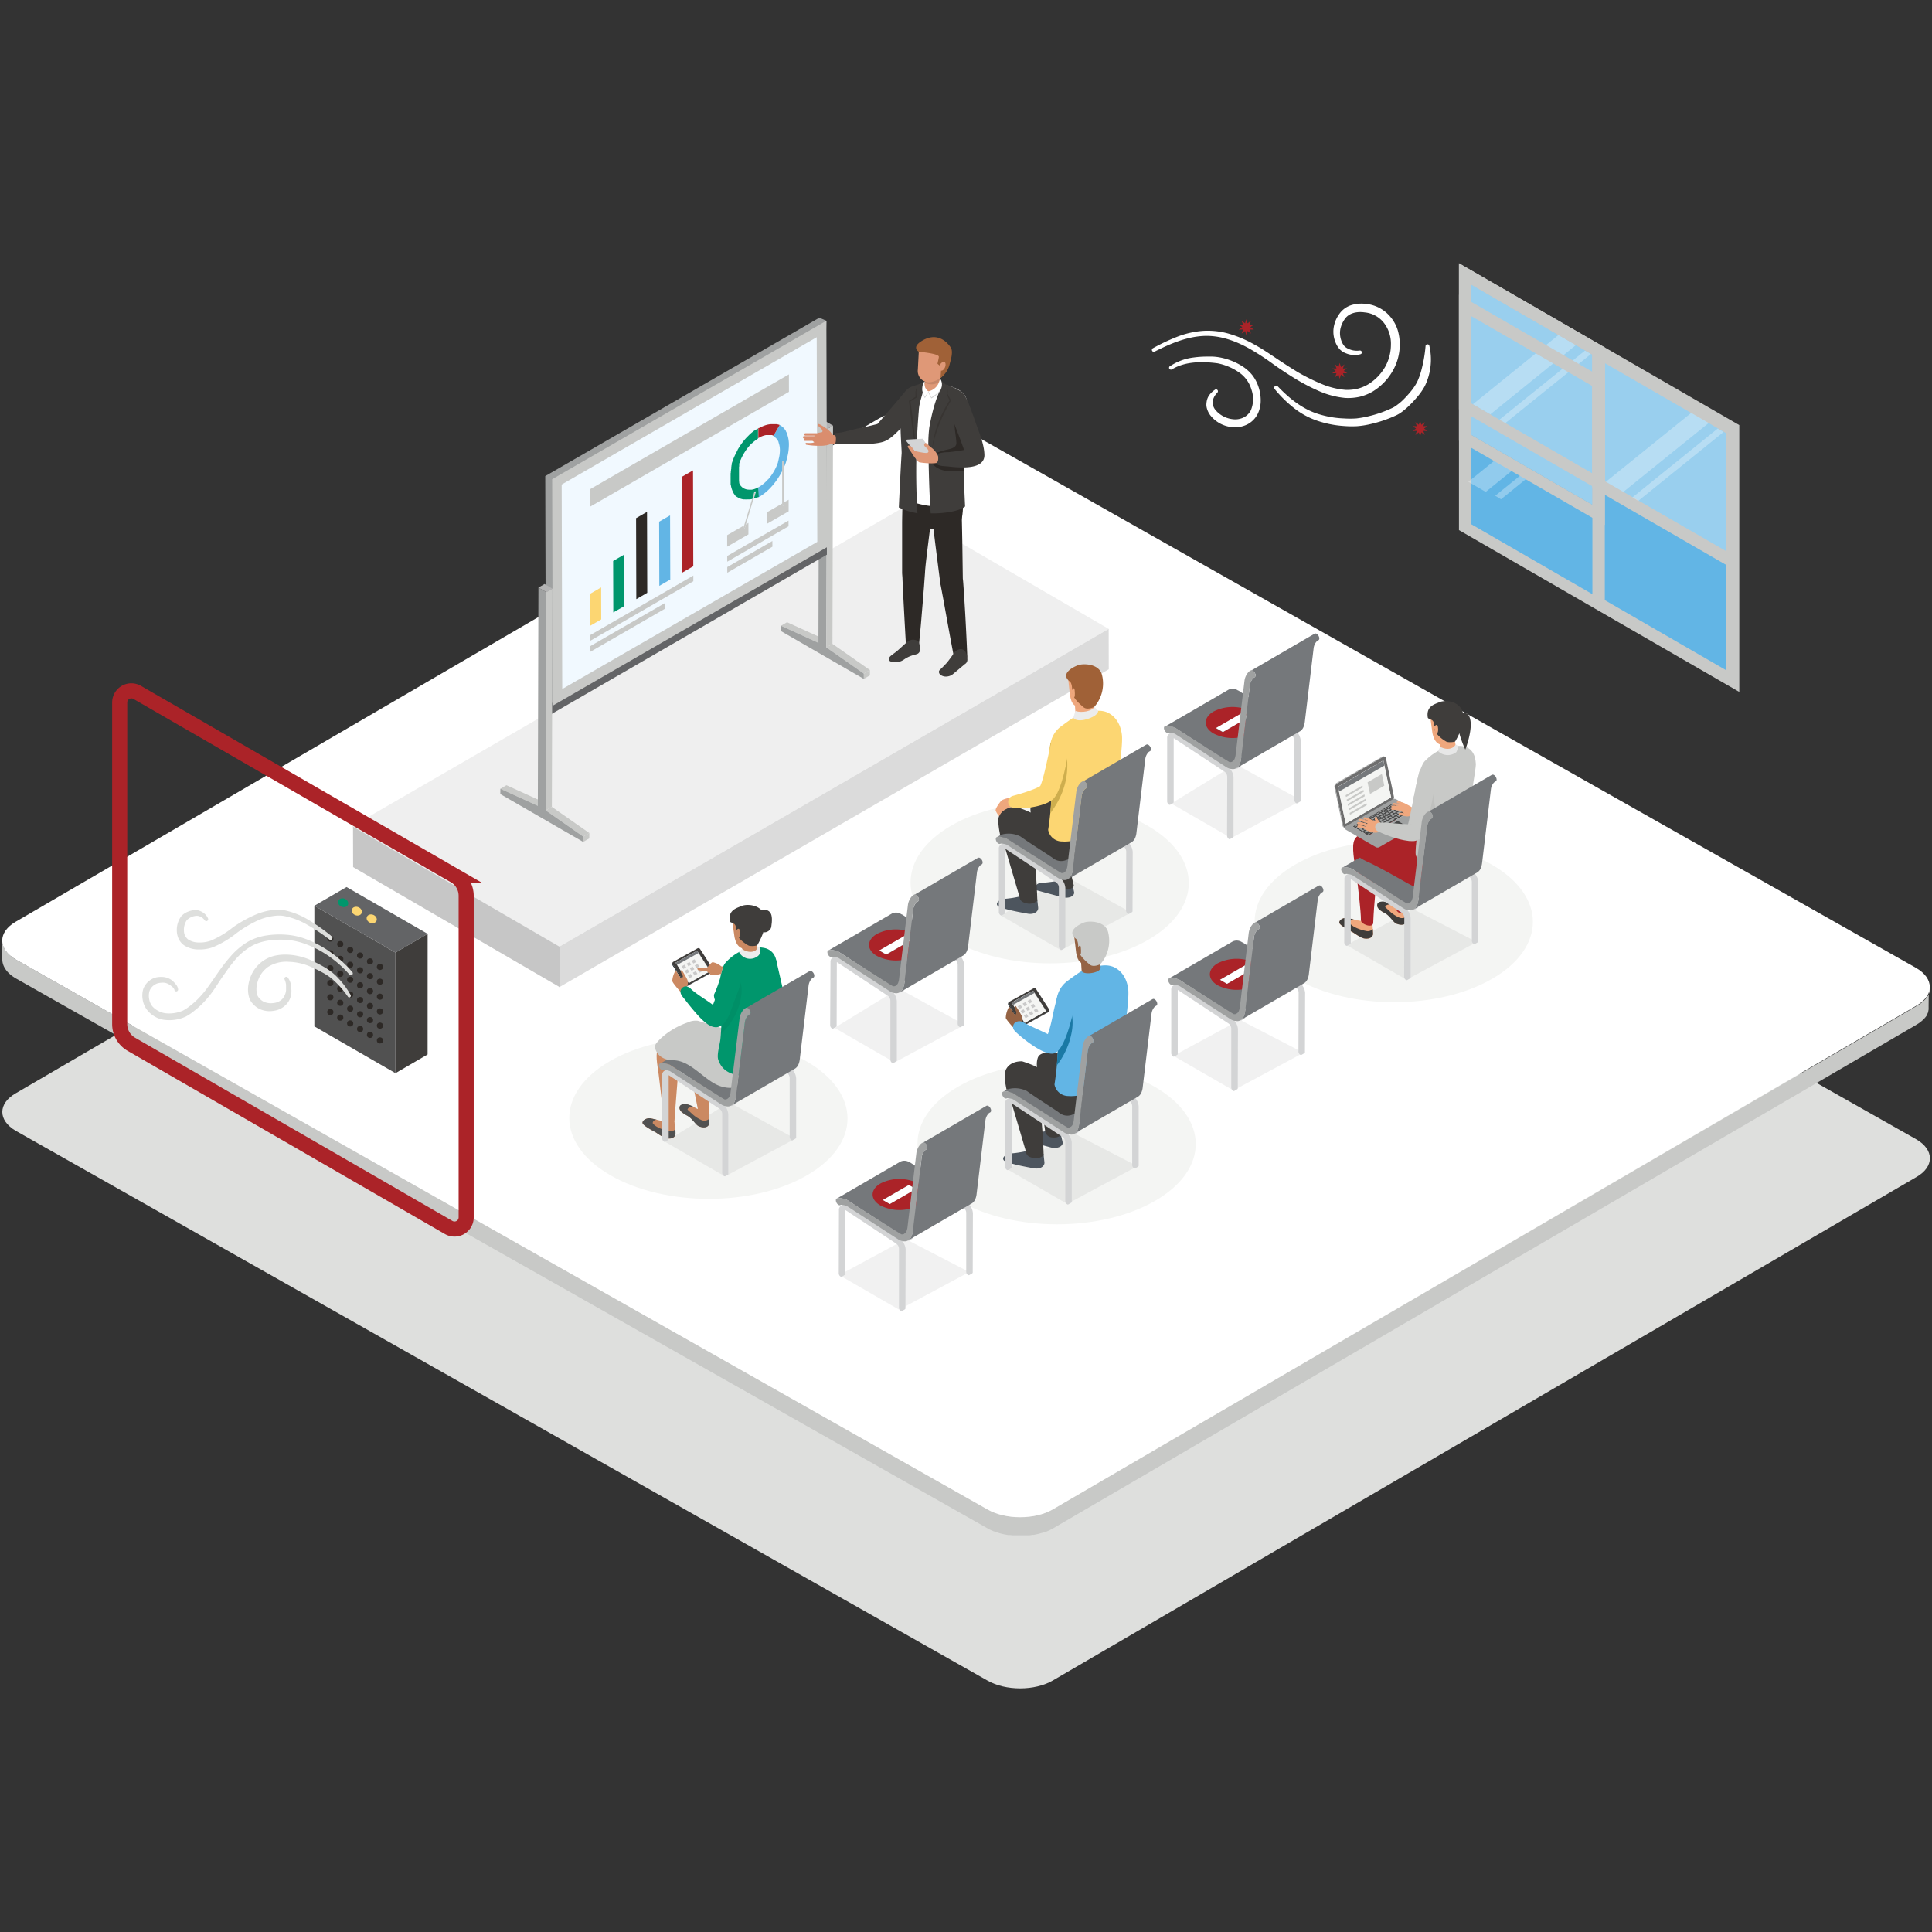 <svg xmlns="http://www.w3.org/2000/svg" xmlns:xlink="http://www.w3.org/1999/xlink" viewBox="0 0 512 512"><rect x="0" y="0" width="512" height="512" fill="#333333" stroke="none"/><defs><style>.cls-1,.cls-53{fill:none;}.cls-2{isolation:isolate;}.cls-3{fill:#dedfdd;}.cls-4{fill:#c8c9c7;}.cls-5,.cls-52,.cls-8{fill:#fff;}.cls-6{fill:#62b5e5;}.cls-7{opacity:0.7;}.cls-8{opacity:0.5;}.cls-9{fill:#f4f5f3;}.cls-10{fill:#efefef;}.cls-11{fill:#dbdbdb;}.cls-12{fill:#c6c6c6;}.cls-13{fill:#9fa1a1;}.cls-14{fill:#b4b4b4;}.cls-15{fill:#636466;}.cls-16{fill:#f1f9ff;}.cls-17{fill:#00966c;}.cls-18,.cls-25{fill:#2d2926;}.cls-19{fill:#fcd672;}.cls-20{fill:#ab2328;}.cls-21{fill:#3f3d3b;}.cls-22{fill:#df9877;}.cls-23{fill:#c6876a;}.cls-24{fill:#a06137;}.cls-25{opacity:0.4;}.cls-26{fill:#d3d4d5;}.cls-27{fill:url(#linear-gradient);}.cls-28{fill:#d3d3d3;mix-blend-mode:multiply;}.cls-29{fill:#1d1d1b;opacity:0.06;}.cls-30{fill:#cb8962;}.cls-31{fill:#515151;}.cls-32{fill:#75787b;}.cls-33{fill:#4d555e;}.cls-34{fill:#ceae4e;}.cls-35{fill:#efa77d;}.cls-36{fill:#ececec;}.cls-37{opacity:0.05;}.cls-38{fill:#041016;}.cls-39{fill:#040f15;}.cls-40{fill:#868686;}.cls-41{fill:gray;}.cls-42{clip-path:url(#clip-path);}.cls-43{fill:#c9c9c9;}.cls-44{clip-path:url(#clip-path-2);}.cls-45{fill:#6e6e6e;}.cls-46{fill:#474747;}.cls-47{fill:#e7e7e7;}.cls-48{fill:#1a79a5;}.cls-49{fill:#956344;}.cls-50{clip-path:url(#clip-path-3);}.cls-51{clip-path:url(#clip-path-4);}.cls-52{opacity:0.3;}.cls-53{stroke:#ab2328;stroke-miterlimit:10;stroke-width:4px;}</style><linearGradient id="linear-gradient" x1="-738.85" y1="306.17" x2="-696.26" y2="327.56" gradientTransform="matrix(-0.93, 0.37, 0.37, 0.93, -560.64, 81.63)" gradientUnits="userSpaceOnUse"><stop offset="0.05" stop-color="#e09678"/><stop offset="1" stop-color="#d68868"/></linearGradient><clipPath id="clip-path"><path class="cls-1" d="M178.2,255.07l.12-.12a.49.49,0,0,0,0,.64l-.13.11A.47.47,0,0,1,178.2,255.07Z"/></clipPath><clipPath id="clip-path-2"><path class="cls-1" d="M182.39,261.14l-.13.11a.55.55,0,0,1-.69-.24l.13-.11A.55.55,0,0,0,182.39,261.14Z"/></clipPath><clipPath id="clip-path-3"><path class="cls-1" d="M267.23,265.66l.13-.11a.47.47,0,0,0,0,.63l-.13.11A.48.48,0,0,1,267.23,265.66Z"/></clipPath><clipPath id="clip-path-4"><path class="cls-1" d="M271.42,271.73l-.13.11a.55.55,0,0,1-.69-.23l.13-.12A.54.54,0,0,0,271.42,271.73Z"/></clipPath></defs><g class="cls-2"><g id="art"><path class="cls-3" d="M507.82,301.92c4.81,2.77,4.83,7.27.06,10L279,445.35c-4.77,2.78-12.53,2.78-17.34,0L4.22,299.7c-4.8-2.77-4.82-7.27,0-10L233,156.27c4.78-2.77,12.54-2.77,17.34,0Z"/><path class="cls-4" d="M511.43,261.79c0,.06,0,.12,0,.18s0,.11,0,.16l0,.19,0,.16c0,.06,0,.12,0,.18a1,1,0,0,1-.05.16,1.21,1.21,0,0,1-.05.18l-.06.16a1.42,1.42,0,0,0-.08.18,1.11,1.11,0,0,0-.07.16,1.62,1.62,0,0,0-.1.18l-.08.15-.14.22-.08.13-.18.24-.07.1-.32.37-.09.09a3.7,3.7,0,0,1-.28.28l-.13.12-.18.16-.17.14-.19.15-.18.14-.21.14-.2.14-.22.14-.28.17L279,400c-.26.15-.54.3-.82.43l-.23.11c-.25.12-.52.23-.78.33l-.11.05c-.29.11-.58.2-.88.3l-.63.18-.48.13-.68.14-.5.1-.2,0-.85.12-.25,0-.49,0-.83.05-.53,0h-1.24l-.62,0-.57,0-.61-.07-.55-.08-.64-.11-.51-.11c-.26-.05-.51-.12-.76-.18l-.49-.13-.26-.08-.74-.26-.22-.08c-.22-.08-.44-.18-.65-.27l-.32-.14c-.31-.15-.61-.3-.9-.47L4.22,254.3a8.76,8.76,0,0,1-2.47-2.05,6.86,6.86,0,0,1-.46-.64,4.62,4.62,0,0,1-.33-.67,4.08,4.08,0,0,1-.35-1.7l0,5c0,1.83,1.2,3.66,3.62,5.06L261.66,405c.29.16.59.32.9.47l.31.13.56.25.09,0,.22.08.74.25.26.08.17.06.32.08c.25.06.5.13.76.18l.2.05.31.05c.21.05.43.08.65.12l.26,0a2.58,2.58,0,0,0,.29,0l.61.07.29,0h.27l.63,0,.31,0h1.45l.83,0c.11,0,.22,0,.33,0l.16,0,.25,0,.85-.12.21,0h.1l.39-.09.68-.14.48-.13.63-.18.14,0c.25-.08.5-.17.74-.27l.11,0c.27-.1.53-.22.78-.33l.23-.11c.28-.14.56-.28.83-.43L507.83,271.59l.15-.09.13-.09.23-.14.19-.13.21-.14.18-.14.19-.15.17-.14.18-.16.07-.06.06-.06.28-.28.09-.09.32-.37v0l.07-.09c.06-.08.12-.15.17-.23l.09-.14.13-.21,0-.06,0-.09a1.62,1.62,0,0,0,.1-.18c0-.06.05-.11.07-.16s.05-.12.08-.19l0-.08,0-.07.06-.18c0-.05,0-.11,0-.16a1.21,1.21,0,0,0,.05-.18.36.36,0,0,0,0-.1.13.13,0,0,0,0-.06l0-.19a.88.88,0,0,0,0-.16,1.09,1.09,0,0,0,0-.18.45.45,0,0,0,0-.11v-.11l.05-5A1.62,1.62,0,0,1,511.43,261.79Z"/><path class="cls-5" d="M507.8,256.52c4.8,2.77,4.83,7.27.05,10L279,400c-4.77,2.77-12.54,2.77-17.34,0L4.2,254.3c-4.8-2.77-4.83-7.27,0-10.05L233,110.87c4.77-2.78,12.54-2.78,17.34,0Z"/><polygon class="cls-4" points="386.64 140.48 386.64 69.77 460.93 112.66 460.93 183.37 386.64 140.48"/><polygon class="cls-6" points="389.94 138.95 389.94 75.46 422 93.98 422 157.46 389.94 138.95"/><g class="cls-7"><polygon class="cls-8" points="389.94 115.27 389.94 75.46 422 93.98 422 133.78 389.94 115.27"/></g><path class="cls-9" d="M213.72,281.25c14.44,8.34,14.52,21.86.17,30.2s-37.7,8.34-52.14,0-14.53-21.87-.17-30.21S199.27,272.9,213.72,281.25Z"/><path class="cls-9" d="M304.16,218.84c14.44,8.34,14.52,21.86.17,30.2s-37.7,8.35-52.14,0-14.52-21.87-.17-30.21S289.71,210.5,304.16,218.84Z"/><path class="cls-9" d="M306,288c14.45,8.34,14.53,21.86.17,30.2s-37.69,8.34-52.14,0-14.52-21.86-.17-30.2S291.54,279.67,306,288Z"/><path class="cls-9" d="M395.35,229.14c14.44,8.34,14.52,21.86.17,30.2s-37.7,8.34-52.14,0-14.53-21.86-.17-30.2S380.9,220.8,395.35,229.14Z"/><g class="cls-2"><polygon class="cls-10" points="238.91 134.76 293.81 166.66 148.15 250.92 93.25 219.02 238.91 134.76"/><polygon class="cls-11" points="293.81 166.66 293.83 177.37 148.18 261.63 148.15 250.92 293.81 166.66"/><polygon class="cls-12" points="148.45 250.99 148.48 261.69 93.58 229.79 93.55 219.08 148.45 250.99"/></g><g class="cls-2"><polygon class="cls-4" points="206.96 165.83 208.58 164.89 218.51 169.42 216.89 170.36 206.96 165.83"/><polygon class="cls-4" points="219 171.57 220.61 170.63 230.54 177.57 228.92 178.51 219 171.57"/><polygon class="cls-4" points="228.92 178.51 230.54 177.57 230.53 178.98 228.92 179.92 228.92 178.51"/><polygon class="cls-13" points="219.15 113.73 219 171.57 228.92 178.51 228.92 179.92 206.96 167.24 206.96 165.83 216.89 170.36 217.05 112.51 219.15 113.73"/><polygon class="cls-4" points="219.15 113.73 220.76 112.79 220.61 170.63 219 171.57 219.15 113.73"/><polygon class="cls-14" points="217.05 112.51 218.66 111.58 220.76 112.79 219.15 113.73 217.05 112.51"/></g><path class="cls-13" d="M144.67,186.17l-.17-60L217.12,84.2,219,85l-1.67,59.25L146.5,187Z"/><path class="cls-15" d="M145.89,186.54a1.49,1.49,0,0,1-.2.15v2.8L219.13,147v-3.22C218.29,144.24,146.62,185.9,145.89,186.54Z"/><path class="cls-16" d="M147.59,127.65,217.7,87.17l.16,57.13-70.11,40.48Z"/><path class="cls-4" d="M146.5,187l-.17-60L219,85l.17,60Zm2.35-58.59L149,182.6l67.59-39-.15-54.23Z"/><g class="cls-2"><polygon class="cls-4" points="132.6 209.03 134.22 208.09 144.15 212.62 142.53 213.56 132.6 209.03"/><polygon class="cls-4" points="144.63 214.77 146.25 213.83 156.18 220.77 154.56 221.71 144.63 214.77"/><polygon class="cls-4" points="154.56 221.71 156.18 220.77 156.17 222.18 154.56 223.12 154.56 221.71"/><polygon class="cls-13" points="144.79 156.93 144.63 214.77 154.56 221.71 154.56 223.12 132.59 210.44 132.6 209.03 142.53 213.56 142.69 155.71 144.79 156.93"/><polygon class="cls-4" points="144.79 156.93 146.4 155.99 146.25 213.83 144.63 214.77 144.79 156.93"/><polygon class="cls-14" points="142.69 155.71 144.3 154.77 146.4 155.99 144.79 156.93 142.69 155.71"/></g><polygon class="cls-17" points="165.39 146.99 165.43 160.63 162.53 162.3 162.49 148.66 165.39 146.99"/><polygon class="cls-18" points="171.47 135.64 171.53 157.1 168.63 158.78 168.57 137.32 171.47 135.64"/><polygon class="cls-4" points="183.74 152.53 183.74 154.04 156.44 169.8 156.44 168.29 183.74 152.53"/><polygon class="cls-4" points="176.2 159.82 176.2 161.33 156.45 172.73 156.45 171.22 176.2 159.82"/><polygon class="cls-19" points="159.31 155.67 159.33 164.15 156.43 165.82 156.41 157.35 159.31 155.67"/><polygon class="cls-6" points="177.58 136.58 177.63 153.58 174.73 155.26 174.68 138.25 177.58 136.58"/><polygon class="cls-20" points="183.66 124.66 183.73 150.06 180.83 151.74 180.76 126.33 183.66 124.66"/><g class="cls-2"><polygon class="cls-4" points="209.07 99.22 209.08 103.85 156.34 134.3 156.33 129.67 209.07 99.22"/></g><path class="cls-4" d="M207.48,122.11c.12-.07.22,0,.22.12V124l0,9.19v.65a.46.46,0,0,1-.21.36c-.12.07-.21,0-.21-.12v-.64l0-8.54v-2.39A.49.49,0,0,1,207.48,122.11Z"/><path class="cls-4" d="M209,132.44v3.06l-5.64,3.25V135.7l4-2.3V134c0,.14.09.19.21.12a.46.46,0,0,0,.21-.36v-.65Z"/><polygon class="cls-4" points="204.69 143.37 204.7 144.88 192.74 151.78 192.73 150.28 204.69 143.37"/><polygon class="cls-4" points="208.97 137.96 208.97 139.47 192.73 148.85 192.72 147.34 208.97 137.96"/><path class="cls-4" d="M199.92,130.52l.08,0c.11,0,.16.1.12.25l-.51,1.69L197.67,139l-.27.9a.48.48,0,0,1-.2.26.19.19,0,0,1-.08,0c-.11,0-.16-.11-.11-.26l.2-.66,2-6.65.53-1.79A.52.52,0,0,1,199.92,130.52Z"/><path class="cls-4" d="M198.34,138.57v3.05l-5.63,3.25v-3.05l4.5-2.59-.2.66c0,.15,0,.27.11.26a.19.19,0,0,0,.08,0,.48.48,0,0,0,.2-.26l.27-.9Z"/><path class="cls-6" d="M206.62,112.63a4.1,4.1,0,0,1,1.68,1.65l0,.06.11.21.07.13.06.15.09.22a.64.64,0,0,1,0,.07,8.09,8.09,0,0,1,.44,2.75,13.24,13.24,0,0,1-.42,3.25.29.29,0,0,0,0,.09c0,.11-.06.22-.1.33a1.6,1.6,0,0,1-.05.21c0,.07-.05.14-.07.22s-.07.21-.1.32a.42.42,0,0,0,0,.1,16,16,0,0,1-.62,1.57v-1.73c0-.13-.1-.19-.22-.12a.49.49,0,0,0-.21.36v2.38a19.52,19.52,0,0,1-2.64,3.92l-.07.07c-.07.09-.15.17-.23.26l-.15.16-.15.16-.24.24-.07.07-.08.08a13.58,13.58,0,0,1-2.2,1.72l-.33.2-.09.05-.09.05v-2.67l.18-.1a9.1,9.1,0,0,0,1.85-1.43l0,0a1.37,1.37,0,0,0,.17-.17.57.57,0,0,0,.11-.11l.11-.11.16-.19.05,0a13.9,13.9,0,0,0,1.53-2.14,12.61,12.61,0,0,0,1.08-2.39l0-.07c0-.07.05-.15.07-.23a.88.88,0,0,0,.05-.15s0-.1,0-.15.05-.15.07-.23v-.07a9.36,9.36,0,0,0,.31-2.31,5.69,5.69,0,0,0-.32-1.95l0-.05-.06-.16a.3.3,0,0,1,0-.1.41.41,0,0,1-.05-.09l-.08-.15,0,0a2.92,2.92,0,0,0-1.1-1.13l-.13-.07Z"/><path class="cls-20" d="M206.51,112.57l.11.06L205,115.47l-.21-.09-.22-.08-.18,0h-.05l-.23,0-.24,0h-.79l-.08,0h0a5.61,5.61,0,0,0-1.86.71l-.18.11v-2.68l.05,0,.06,0,.09,0,.24-.14.05,0,.34-.18,0,0,.35-.16h0l.35-.14h0l.36-.13.38-.11a5.94,5.94,0,0,1,1.07-.17H205l.16,0h.16l.2,0,.11,0,.22,0,.09,0,.22.08.09,0,.21.09Z"/><path class="cls-17" d="M200.93,129.16l-.31.16-.26.12-.28.11-.27.09-.27.07-.29.06h-.05l-.2,0h-.4a3,3,0,0,1-1.53-.37l-.13-.08-.19-.13a2914428079947.33,2914428079947.33,0,0,0-.34-.32l-.13-.15,0,0-.15-.2-.05-.08a.56.56,0,0,1-.05-.08l0-.06,0,0s0-.06-.08-.16l-.05-.1,0-.11,0-.05s0,0,0,0l0-.06s0,0,0-.06,0-.08-.05-.13l0-.13a.65.65,0,0,1,0-.13.57.57,0,0,0,0-.14l0-.14c0-.05,0-.11,0-.16l0-.13a1.1,1.1,0,0,0,0-.18s0-.08,0-.13,0-.13,0-.2a.37.37,0,0,0,0-.11v-.67s0-.08,0-.12,0-.14,0-.22,0-.1,0-.14a1.49,1.49,0,0,1,0-.21,1,1,0,0,1,0-.16l0-.18,0-.17,0-.18a1.16,1.16,0,0,1,0-.18l0-.17c0-.07,0-.13.05-.19s0-.06,0-.1l0-.07,0-.1,0-.08,0-.06a.9.9,0,0,1,0-.12l0-.12c0-.06,0-.13.1-.3a.08.08,0,0,1,0,0l.06-.19.07-.18a1.34,1.34,0,0,1,.07-.18c0-.06,0-.12.07-.19a.87.87,0,0,0,.07-.17l.09-.19c0-.06.05-.11.07-.17a2,2,0,0,0,.1-.21l.08-.15.12-.24a1.05,1.05,0,0,1,.07-.11l.19-.36.21-.35.08-.12.14-.22.1-.14a1.27,1.27,0,0,1,.13-.19c0-.06.07-.1.1-.15a1.09,1.09,0,0,1,.13-.17l.11-.15.12-.16.13-.15.12-.15.13-.15.11-.13.16-.18h0l.06-.07.1-.09a1.14,1.14,0,0,1,.11-.11,1.94,1.94,0,0,1,.16-.16l.06,0,.1-.11.08-.07.3-.26.24-.19.31-.23.28-.2.25-.16v-2.68l-.14.09-.14.09-.06,0-.34.23,0,0-.06,0c-.07,0-.15.1-.27.2l-.06,0-.24.19-.07.06-.07.06-.22.18-.12.1,0,0-.18.16-.21.19-.05.05-.11.1-.16.17-.07.07a.23.23,0,0,0-.07.07l-.09.09a13.29,13.29,0,0,0-.92,1q-.16.19-.33.42c-.11.13-.21.27-.33.43s-.19.27-.31.44-.19.28-.3.46l-.26.41,0,0-.24.41,0,.07-.21.39-.05.09c-.07.13-.14.26-.2.39a.47.47,0,0,0-.05.1l-.18.38-.06.12-.16.36-.06.14c-.05.12-.1.23-.14.35a.94.94,0,0,0-.06.15c0,.12-.09.23-.13.34l-.06.17c0,.11-.08.22-.11.33s0,.12-.07.18l0,.15,0,.06,0,.06s0,0,0,.08a2,2,0,0,0-.07.22v.06l0,.06c0,.05,0,.1-.05.21l0,.08a1,1,0,0,1,0,.12l0,.09a.85.85,0,0,1,0,.17,3.2,3.2,0,0,1-.07.33l0,.16-.06.34a.59.59,0,0,1,0,.13c0,.12,0,.24-.05.35s0,.08,0,.12,0,.24,0,.36,0,.07,0,.1,0,.25,0,.37a.28.28,0,0,0,0,.09c0,.12,0,.24,0,.37v.07c0,.12,0,.25,0,.37v.06c0,.13,0,.25,0,.42s0,.25,0,.41,0,.25.06.4.05.25.08.38.06.25.1.37a5.81,5.81,0,0,0,.38,1,.14.14,0,0,1,0,.06l.13.22.07.12,0,0,.06.1.09.13,0,0,.08.1.06.08,0,0,0,0,0,.05.14.15.07.07.14.13,0,0,.05,0,.11.09.09.07.05,0,.18.12,0,0,0,0,.24.13h0a2,2,0,0,0,.29.13l.29.1.31.08.32.06a3.11,3.11,0,0,0,.33,0,3.64,3.64,0,0,0,.66,0h.06l.31,0h.12l.22,0,.12,0,.23-.06.18,0,.1,0,.53-1.79a.52.52,0,0,1,.2-.27l.08,0c.11,0,.16.1.12.25l-.49,1.68.27-.1.11,0,.28-.13.1,0,.29-.13a.39.39,0,0,1,.11-.06l.15-.09Z"/><path class="cls-21" d="M244.15,107.18a65.81,65.81,0,0,1-5.89,6.81c-1.24,1.22-2.61,2.63-4.33,3.13-3.22.94-9.09.47-12.41.47-.66,0-.75-1.53-.76-1.68,0-.33.37-1.15.81-1.16,1.88-.06,4.52-1,6.36-1.31,1.41-.26,4.56-1.06,4.6-1.08s4.7-5.38,6.94-8.12c.84-1,1.92-1.78,3.32-1.34A2.77,2.77,0,0,1,244.15,107.18Z"/><path class="cls-18" d="M254.77,127.75s1,6.45,0,10.07c-.58,2-4.29,3-8.94,2.12-4.41-.85-5.86-2.76-6.25-4.08s0-8.89,0-8.89Z"/><path class="cls-18" d="M254.79,133.32l.13,5.09.1,5.09.07,5.09.07,5.09,0-.34.08.74.05.66.09,1.28.17,2.54c.1,1.69.21,3.37.3,5.06.18,3.37.35,6.74.48,10.12h0a1.78,1.78,0,0,1-3.53.39l-.94-5-.91-5-.9-5-.46-2.47-.23-1.22-.12-.59-.12-.51,0-.34-.64-5-.64-5.05-.61-5-.59-5.06a4.13,4.13,0,1,1,8.21-1C254.78,133.08,254.79,133.2,254.79,133.32Z"/><path class="cls-18" d="M247.24,133.91l-.7,5.67c-.22,1.69-.46,3.67-.73,5.79-.13,1.06-.26,2.15-.39,3.26-.06.54-.12,1.08-.17,1.63l-.07.75-.05.87-.13,1.75q-.06.87-.12,1.71c-.09,1.13-.18,2.24-.26,3.31-.18,2.14-.35,4.15-.49,5.86s-.29,3.14-.38,4.14l-.15,1.58h0a1.79,1.79,0,0,1-3.56-.07s-.13-2.29-.32-5.72c-.09-1.72-.2-3.72-.31-5.87,0-1.07-.1-2.18-.16-3.3l-.08-1.7c0-.55-.07-1.11-.1-1.67l0-.85,0-.49,0-.47c0-.61,0-1.18,0-1.76,0-1.15,0-2.27,0-3.36,0-2.17,0-4.18,0-5.91s.05-3.16.06-4.16l0-1.59a4.13,4.13,0,1,1,8.26.19Z"/><path class="cls-5" d="M241.87,102.72c-1.57.51-2.48,2.1-2.51,4.42,0,2.78-.17,11.23-.25,12.32-.19,2.6-.17,12.48-.17,12.48s10.15,4.84,15.7.37c0,0-.91-8.72-.74-10.7.25-3,1.86-10.71,2.33-14.25a3.82,3.82,0,0,0-1.36-3.48C252.83,102.22,248,100.76,241.87,102.72Z"/><path class="cls-21" d="M243.49,108.91c.08-2.45,1.19-4.53,1.47-7a4.33,4.33,0,0,1,.14-.84s-1.36.69-1.87.85l-1.36.46c-1.57.5-2.37,1.55-2.85,3.82-.88,4.14,0,12.88-.08,14-.2,2.6-.74,14.28-.74,14.28a17.67,17.67,0,0,0,4.93,1.52A190.12,190.12,0,0,1,243.49,108.91Z"/><path class="cls-21" d="M256.23,107.36a3.82,3.82,0,0,0-1.36-3.48,16.85,16.85,0,0,0-4.28-2c-.06,0-1.37-1.19-1.44-1.21a6.75,6.75,0,0,1,.19,1.85c-.37,1.67-1.74,3.37-3.07,10.8a37.8,37.8,0,0,0-.22,6.12c.06,4.8.23,11.8.6,16.6,2.37.08,7.22-.3,9.11-1.82,0,0-.52-10.44-.35-12.42C255.67,118.77,255.76,110.9,256.23,107.36Z"/><path class="cls-18" d="M247.07,122.93c1.9,2,4,2,6.6,2,.59,0,1.16,0,1.73-.11,0-1.36,0-2.48,0-3,.26-3,.35-10.88.82-14.42a4,4,0,0,0,0-1.15,1.33,1.33,0,0,1-.14.19c-1.25,1.53-2.15,2-2.92,3.84-.63,1.53.27,5.52.29,7.12s-2.34,1.62-3.81,2.1a13.56,13.56,0,0,1-3.57.85c0,.66,0,1.36,0,2.07A1.93,1.93,0,0,1,247.07,122.93Z"/><path class="cls-22" d="M245.65,98.55l-.7,3.26a2,2,0,0,0,1.89,2.13,2.51,2.51,0,0,0,2.5-2l-.47-3.15Z"/><path class="cls-23" d="M248.85,101c.08-.18.19-.33.27-.51l-.25-1.72-3.22-.19-.58,2.7C245.78,102.09,248.37,102.09,248.85,101Z"/><path class="cls-22" d="M243.24,97.94a3,3,0,0,0,3,3.38c1.3-.1,4-1,4.1-3.17l.68-4-7.49-1.79Z"/><path class="cls-24" d="M244.65,90.14c-3.4,1.87-1.14,3.09-1.14,3.09s5.31.44,5.3,1.33c0,.27-.37,1.83-.37,1.83l.6.5.49-.79-.28,4.07a6.52,6.52,0,0,0,2.45-3.78c.25-1,1-3.2.23-4.35C250.28,89.68,247.75,88.44,244.65,90.14Z"/><path class="cls-22" d="M249.25,96.55l-.07,1.61c.7.37,1.46-.73,1.4-1.63,0-.7-.55-.71-.91-.48A1.34,1.34,0,0,0,249.25,96.55Z"/><path class="cls-21" d="M240.85,169.81c-.63.38-2.62,2.36-3.47,3s-1.57,1.09-1.74,1.54c-.26.72.09.85.79,1.09a4.12,4.12,0,0,0,3.06-.6,8.28,8.28,0,0,1,2.34-1.17s1-.26,1.31-.39a1.25,1.25,0,0,0,.68-1.17s0-1.73-.55-2.22A2.45,2.45,0,0,0,240.85,169.81Z"/><path class="cls-21" d="M253.05,172.74s-1.64,2.4-2.3,3.09c-1.87,2-1.9,1.72-1.92,2.23,0,.73.86,1.13,1.51,1.22a3,3,0,0,0,2.28-.7L255.7,176a1.34,1.34,0,0,0,.67-1.14,4.67,4.67,0,0,0-.57-2.25C254.62,171.24,253.05,172.74,253.05,172.74Z"/><path class="cls-25" d="M242.84,104.4V104a1.15,1.15,0,0,1,0-.19,1.42,1.42,0,0,1,0-.2l.34-1.63c-.19.52-.35,1-.51,1.59a1.17,1.17,0,0,0-.05.2,1.7,1.7,0,0,0,0,.22c0,.14,0,.28,0,.42s0,.5,0,.75l-1.63,1-.1.06v.12l.19,1.66.2,1.67.22,1.66.22,1.66c.16,1.11.32,2.22.49,3.32l.27,1.66c.1.55.19,1.1.3,1.65,0-.56-.09-1.11-.14-1.67s-.1-1.12-.15-1.67c-.11-1.12-.23-2.23-.36-3.34l-.2-1.66-.21-1.67-.23-1.66-.22-1.55,1.57-1,.08,0v-.08C242.88,105,242.85,104.67,242.84,104.4Z"/><path class="cls-25" d="M250.76,101.81a6.18,6.18,0,0,1,.34,1.26,3.67,3.67,0,0,1,.05.66,1.88,1.88,0,0,1,0,.34,2.05,2.05,0,0,1-.07.34v-.1l.93,1.78,0,.08-.05.09c-.28.47-.56,1-.82,1.45s-.52,1-.77,1.49-.48,1-.71,1.51c-.12.26-.22.52-.33.77l-.32.77-.31.78-.28.79c-.1.26-.18.53-.27.79s-.18.53-.25.8l-.24.8-.21.81c-.07.28-.13.55-.18.82s-.12.55-.17.83c0-.28,0-.56.08-.84a8,8,0,0,1,.11-.84c.05-.27.08-.56.14-.83l.19-.83c.05-.27.14-.54.21-.81s.15-.55.24-.82l.26-.8.29-.8c.09-.26.21-.52.31-.78s.22-.53.33-.78.23-.52.35-.77L250,109c.26-.51.52-1,.8-1.49s.57-1,.89-1.45v.17c-.29-.6-.56-1.21-.84-1.82l0,0,0,0a3,3,0,0,0,.13-1.24A8,8,0,0,0,250.76,101.81Z"/><polygon class="cls-26" points="242.47 119.69 240.2 116.93 240.37 116.5 244.53 116.27 247.14 120.08 243.78 121.33 242.47 119.69"/><path class="cls-21" d="M258.56,112c-.55-1.6-1.14-3.18-1.74-4.75a9.07,9.07,0,0,0-.76-1.6,6,6,0,0,0-2.54,3A1.87,1.87,0,0,1,252,110c1.17,3.08,2.42,6.13,3.49,9.25-1.36.28-2.73.42-4.1.58a9,9,0,0,0-2.92.44,1.63,1.63,0,0,0-.24,2.72c.75.58,2.11.53,3,.63,2.59.28,9.45,1.08,9.65-2.83,0-.1,0-.2,0-.3C260.8,117.64,259.47,114.62,258.56,112Z"/><path class="cls-22" d="M248.6,120.88a5.61,5.61,0,0,0-1.66-2.16c-.36-.28-1.6-1.36-1.6-1.36s-.93.37-.05,1.13.93,1.2.56,1.47-2.4-.21-3.36-.42c-.18,0-.55-.89-1.29-1.36-.45-.29-.72.09-.65.26s1.1,1.64,1.1,1.64a11.48,11.48,0,0,0,1.85,2.39c.48.19,4.18.52,4.7.17S248.66,121.47,248.6,120.88Z"/><path class="cls-27" d="M215.32,116.85h-1.21l-.55,0h-.21a.32.32,0,0,1-.3-.31.33.33,0,0,1,.31-.33h.75l.76,0,.42,0h.53v0h-2.71a.31.31,0,0,1-.31-.31.32.32,0,0,1,.3-.33h.21l.53,0h2l0-.12h-.23l-.8,0h-.36l-.33,0-.48,0h-.19a.32.32,0,0,1,0-.64h2.9l.25,0c.59-.23,1.27-.21,1.32-.34.19-.51-.26-.86-.8-1.33s-.25-.74-.13-.79a10.27,10.27,0,0,1,1.69,1,8.06,8.06,0,0,1,1.4,1.11c.13.18.64.82.64.82l.65.09a2.64,2.64,0,0,1,.15,1.16c0,1-.31,1.1-.31,1.1l-1.08.06a6.83,6.83,0,0,1-2.14.44,20.37,20.37,0,0,1-4.08-.23c-.07,0-.4,0-.42-.29a.18.18,0,0,1,.19-.23c.41,0,1.87.14,2.13-.24h-.08Z"/><path class="cls-28" d="M245.1,105.5a5.32,5.32,0,0,1-.67-2,6.35,6.35,0,0,1,.25-1.83l.24-.2A2.6,2.6,0,0,0,246,104Z"/><path class="cls-28" d="M249.1,100.59a4,4,0,0,1-3.17,3.31l.89,1.68s2.44-1.23,2.72-3A2.47,2.47,0,0,0,249.1,100.59Z"/><path class="cls-5" d="M245.1,105.2a5.25,5.25,0,0,1-.67-2,6.35,6.35,0,0,1,.25-1.83l.42-.21a2.37,2.37,0,0,0,.94,2.6Z"/><path class="cls-5" d="M249.1,100.29a3.91,3.91,0,0,1-3.06,3.43l.78,1.57s2.44-1.24,2.72-3A2.47,2.47,0,0,0,249.1,100.29Z"/><polygon class="cls-29" points="176.26 302.59 192.14 311.76 210.72 301.77 193.29 292.15 176.26 302.59"/><polygon class="cls-29" points="221.18 272.39 237.06 281.56 255.63 271.58 238.2 261.96 221.18 272.39"/><polygon class="cls-29" points="265.28 242.64 281.17 251.81 299.74 241.83 282.31 232.21 265.28 242.64"/><polygon class="cls-29" points="310.4 212.94 326.28 222.11 344.86 212.12 327.43 202.5 310.4 212.94"/><polygon class="cls-30" points="187.86 295.61 187.99 285.54 182.9 283.72 185.03 294.36 187.86 295.61"/><path class="cls-30" d="M187.87,294.51s.13,2.49.12,3.1-.78,1.62-2.71.89c-.91-.34-1.5-2-3.14-2.84-2-1-2.17-1.73-2-2.34s1.55-.85,2.55-.49c1.49.55,1.88,1.06,2.38,1.07S187.87,294.51,187.87,294.51Z"/><path class="cls-31" d="M180.09,293.32c.06-.3.34-.75,1.59-.75a5.85,5.85,0,0,1,2.15.79c-.69-.09-1.6.14-1.61.71,0,0,.92.85,1.42,1.31a8.87,8.87,0,0,0,2.22,1.43,1.88,1.88,0,0,0,2.1-.34c0,.33,0,1,0,1.14,0,.73-.78,1.62-2.71.89-.91-.34-1.77-2.11-3.14-2.84C180.17,294.62,180,293.93,180.09,293.32Z"/><path class="cls-30" d="M178.72,297.41s.32,2.66.29,3.12c0,.72-.77,1.37-2.22,1.17-1-.13-2.64-1.41-3.11-1.67s-3.3-1.71-3.38-2.42,1.06-1.4,2.11-1.24,3.4.92,3.8.71A8.16,8.16,0,0,1,178.72,297.41Z"/><path class="cls-31" d="M172.41,296.37l1.62.36c-1,.09-1.13.86-1,1,.7.95,2.73,1.75,4.19,2a1.8,1.8,0,0,0,1.77-.49c0,.37.06,1.15,0,1.27,0,.72-.77,1.37-2.22,1.17-1-.13-2.64-1.41-3.11-1.67s-3.3-1.71-3.38-2.42S171.36,296.21,172.41,296.37Z"/><path class="cls-30" d="M179.09,278.94c.15,4.31.68,2.09.52,6.4-.06,1.57-.63,7.59-.94,12.93-.11,2.1-2.75,1-2.83-.94-.11-3.2-.8-8.63-1.28-12.57-.18-1.49-.89-4.84-.35-6.39C175.09,275.82,179,276.05,179.09,278.94Z"/><path class="cls-26" d="M325.15,203l-13.34-8.81a1.26,1.26,0,0,0-1.26-.13l-.72.42h0a1.29,1.29,0,0,0-.52,1.14l0,16.77a1.07,1.07,0,0,0,.48.84.33.33,0,0,0,.38,0l0,0,.72-.42a.36.36,0,0,0,.15-.31l0-16.77s0-.05,0-.08l.07,0,13.32,8.79a1.71,1.71,0,0,1,.56.6,1.58,1.58,0,0,1,.24.79l-.05,15.66a1.1,1.1,0,0,0,.48.84.33.33,0,0,0,.38,0l0,0,.72-.42a.35.35,0,0,0,.14-.31l0-15.66A3.9,3.9,0,0,0,325.15,203Z"/><path class="cls-26" d="M343,193.38l-13.32-8.8a1.25,1.25,0,0,0-1.26-.12l-.72.42h0a1.25,1.25,0,0,0-.52,1.14l-.05,16.77a1.07,1.07,0,0,0,.48.84.31.31,0,0,0,.38,0l0,0,.73-.42a.34.34,0,0,0,.14-.31l0-16.77s0-.05,0-.08l.05,0,13.34,8.82a1.52,1.52,0,0,1,.56.59,1.64,1.64,0,0,1,.24.79L343,212a1.1,1.1,0,0,0,.48.84.31.31,0,0,0,.38,0l0,0,.72-.42a.34.34,0,0,0,.14-.31l0-15.66A3.89,3.89,0,0,0,343,193.38Z"/><g class="cls-2"><polygon class="cls-32" points="309.71 194.24 326.61 184.42 326.61 184.42 309.71 194.24 309.71 194.24"/><path class="cls-32" d="M328.19,183l-.08,0a2.5,2.5,0,0,0-2.51-.24l-16.9,9.82a1.49,1.49,0,0,1,.78-.14,4.18,4.18,0,0,1,.79.11,7,7,0,0,1,.94.27l.08,0,14.77,9.58,15.86-10.49Z"/><path class="cls-20" d="M331.65,188.56c2.77,1.61,2.76,4.21,0,5.82a11.06,11.06,0,0,1-10.05,0c-2.77-1.61-2.75-4.21,0-5.82A11.06,11.06,0,0,1,331.65,188.56ZM324.08,194l6.9-4L329.14,189l-6.89,4,1.83,1.06"/><polygon class="cls-5" points="322.25 192.93 324.08 193.99 330.98 190.01 329.14 188.95 322.25 192.93"/><path class="cls-32" d="M349.48,168.6a1.44,1.44,0,0,0-.55-.63.56.56,0,0,0-.44-.08l-.22.11-16.9,9.82a.76.76,0,0,1,.22-.1.52.52,0,0,1,.44.07,1.5,1.5,0,0,1,.55.63.89.89,0,0,1,0,1l-.24.14a1.6,1.6,0,0,0-.35.3,3.28,3.28,0,0,0-.76,1.72l-2.13,17.74-.14,1.21-.06.5a5.14,5.14,0,0,1-.33,1.38,2.45,2.45,0,0,1-.84,1.13l-.11.07,16.9-9.82.11-.07a2.45,2.45,0,0,0,.84-1.13,5.14,5.14,0,0,0,.33-1.38l2.33-19.45a3.29,3.29,0,0,1,.76-1.73,1.44,1.44,0,0,1,.24-.21l.29-.17C349.68,169.5,349.71,169.05,349.48,168.6Z"/><path class="cls-13" d="M332.58,178.42c.24.49.19,1-.11,1.08l-.12.06a1.6,1.6,0,0,0-.35.3,3.28,3.28,0,0,0-.76,1.72L328.91,201a5.14,5.14,0,0,1-.33,1.38,2.45,2.45,0,0,1-.84,1.13,1.74,1.74,0,0,1-1,.31,3.33,3.33,0,0,1-1.77-.53l-13.63-8.85-.39-.12a4.93,4.93,0,0,0-.92-.16.7.7,0,0,0-.36.05.51.51,0,0,1-.51-.05,1.43,1.43,0,0,1-.5-.53c-.27-.47-.27-1,0-1.15a1.47,1.47,0,0,1,.77-.14,4.17,4.17,0,0,1,.8.11,7,7,0,0,1,.94.27l.08,0s14.36,9.21,14.6,9.24a1.17,1.17,0,0,0,.63-.08,1.61,1.61,0,0,0,.78-1,3.93,3.93,0,0,0,.2-.91l2.34-19.55a4.21,4.21,0,0,1,1-2.24,1.77,1.77,0,0,1,.75-.54.52.52,0,0,1,.44.07A1.5,1.5,0,0,1,332.58,178.42Z"/></g><path class="cls-26" d="M298.37,222.75,285.05,214a1.25,1.25,0,0,0-1.26-.12l-.72.42h0a1.22,1.22,0,0,0-.52,1.13l-.05,16.77a1.1,1.1,0,0,0,.48.84.33.33,0,0,0,.38,0l0,0,.72-.42a.34.34,0,0,0,.14-.31l.05-16.77v-.08l.06,0,13.33,8.81a1.62,1.62,0,0,1,.57.59,1.74,1.74,0,0,1,.23.79l-.05,15.66a1.08,1.08,0,0,0,.49.84.31.31,0,0,0,.37,0l0,0,.72-.42a.32.32,0,0,0,.14-.31l.05-15.66A3.92,3.92,0,0,0,298.37,222.75Z"/><path class="cls-33" d="M270.5,237.52a26.64,26.64,0,0,1-4.36.69c-1.34.06-2.75,1.42-1.39,2.08,1.75.86,7.58,1.84,7.58,1.84s1.82.41,2.63-.84a1.24,1.24,0,0,0,.16-.78l-.24-2.2Z"/><path class="cls-33" d="M280,233.49a37.51,37.51,0,0,1-4.13.49c-1.3.05-2.28,1.6-1,2l6.72,1.82s2.14.5,2.95-.77a.9.9,0,0,0,.1-.66l-.52-2.32Z"/><path class="cls-21" d="M273.31,224.33a36.46,36.46,0,0,0-3.92-6.84,34.6,34.6,0,0,0-4.57,2l5.39,18.28c.06.66.41,1.29,1.69,1.58a3.11,3.11,0,0,0,3-.65S274.62,227.15,273.31,224.33Z"/><path class="cls-21" d="M273.17,217.33l7.18,16.83c.08.88,1,1.42,1.92,1.5,1.91.18,2.33-.89,2.33-.89L280.72,219C280.53,219.05,274.8,217.44,273.17,217.33Z"/><path class="cls-26" d="M280.55,232.34l-13.35-8.82a1.23,1.23,0,0,0-1.26-.12l-.72.41h0a1.25,1.25,0,0,0-.52,1.14l0,16.77a1.1,1.1,0,0,0,.48.84.31.31,0,0,0,.38,0l0,0,.72-.42a.35.35,0,0,0,.14-.31l0-16.77V225l.08,0,13.31,8.79a1.73,1.73,0,0,1,.57.6,1.67,1.67,0,0,1,.23.79l0,15.66a1.08,1.08,0,0,0,.49.84.3.3,0,0,0,.37,0l0,0,.72-.42a.33.33,0,0,0,.14-.31l0-15.66A3.89,3.89,0,0,0,280.55,232.34Z"/><g class="cls-2"><polygon class="cls-32" points="265.11 223.61 282 213.79 282 213.79 265.1 223.61 265.11 223.61"/><path class="cls-32" d="M283.59,212.33l-.09,0a2.49,2.49,0,0,0-2.5-.24l-16.9,9.82a1.44,1.44,0,0,1,.77-.14,5.31,5.31,0,0,1,.8.11,7.09,7.09,0,0,1,.93.27l.09,0,14.76,9.58,15.87-10.49Z"/><path class="cls-21" d="M279,227.38a3.44,3.44,0,0,0,3.58.53c2.93-.88,5.53-2.78,8.24-4.14,1-.49,1.92-1,2.92-1.47l-6-7.7c-1.12-.77-8.43-3.19-10.07-3.22-3-.06-3.92.54-4.3,1.37a5.18,5.18,0,0,0-.22,2.59,29.91,29.91,0,0,0-4-1.55c-3.76,0-4.38,2.51-4.38,2.51-.58,1.19.28,5,.28,5a6.91,6.91,0,0,1,5.4.39C273.07,223.58,277.86,226.54,279,227.38Z"/><path class="cls-19" d="M297.32,194.8c-.49-4.32-3.17-5.82-4.36-6.18-1.77-.54-3.31-.19-6.53.61-1.32.33-3.09,1.71-5.14,3.19-4.55,3.31-2.84,9.11-2.64,12.68a77.49,77.49,0,0,1-.88,14.83A3.73,3.73,0,0,0,281.5,223c4,.34,12.4-2.86,12.4-2.86s.15-6.08.89-8.28C296.32,207.34,297.62,197.48,297.32,194.8Z"/><path class="cls-34" d="M282.29,197.4a36.29,36.29,0,0,0-3.86-.57c-.64,2.85.1,6,.22,8.27a68.92,68.92,0,0,1-.33,10.55,6.59,6.59,0,0,1,.34-.57C283.94,207.79,283,201.57,282.29,197.4Z"/><path class="cls-35" d="M284.74,184.91l.26,4c0,1.49,5.09.82,5.05-.67l-.33-3.45Z"/><path class="cls-36" d="M290,187.34c-.57,1.13-3.34,1.66-5,1.07l-.57,1.81c1.06,1.43,4.65.26,5.82-.66.91-.71.76-1.2.76-1.2Z"/><path class="cls-35" d="M283.56,184.34c.46,2.45,1.19,3,3.36,3.09,0,0,4.23-.29,4.32-2.53l.61-4.15L283,179.24Z"/><path class="cls-24" d="M285.67,176.29c-1.81.71-4.7,2.42-2.06,4.41,0,0,.56.54.5,2.29s1.73,3.33,3.06,4.46c1,.82,2.82-.11,2.82-.11a9.4,9.4,0,0,0,2.07-8.38C291.37,175.8,287,175.79,285.67,176.29Z"/><path class="cls-35" d="M283.94,183.11l.38,1.64c.66.4.56-.79.48-1.78C284.7,181.63,283.94,183.11,283.94,183.11Z"/><path class="cls-32" d="M304.87,198a1.5,1.5,0,0,0-.55-.63.51.51,0,0,0-.44-.07.65.65,0,0,0-.21.1l-16.9,9.82a.65.65,0,0,1,.21-.1.51.51,0,0,1,.44.07,1.5,1.5,0,0,1,.55.63.89.89,0,0,1,0,1l-.23.14a1.6,1.6,0,0,0-.36.3,3.28,3.28,0,0,0-.76,1.72l-2.13,17.74-.14,1.21-.06.5a4.77,4.77,0,0,1-.32,1.38,2.62,2.62,0,0,1-.85,1.14L283,233l16.9-9.82.11-.07a2.54,2.54,0,0,0,.85-1.13,4.77,4.77,0,0,0,.32-1.38l2.33-19.45a3.24,3.24,0,0,1,.76-1.72,1.5,1.5,0,0,1,.24-.22l.29-.17C305.07,198.87,305.1,198.42,304.87,198Z"/><path class="cls-13" d="M288,207.79c.25.49.2,1-.11,1.08l-.11.06a1.6,1.6,0,0,0-.36.3,3.28,3.28,0,0,0-.76,1.72L284.3,230.4a4.77,4.77,0,0,1-.32,1.38,2.62,2.62,0,0,1-.85,1.14,1.91,1.91,0,0,1-.95.31,3.45,3.45,0,0,1-1.77-.54l-13.63-8.85-.4-.12a5,5,0,0,0-.91-.16.73.73,0,0,0-.37.05.49.49,0,0,1-.5-.05,1.39,1.39,0,0,1-.5-.52c-.28-.48-.28-1,0-1.16a1.44,1.44,0,0,1,.77-.14,5.31,5.31,0,0,1,.8.11,7.09,7.09,0,0,1,.93.27l.09,0s14.35,9.21,14.59,9.24a1.17,1.17,0,0,0,.63-.08,1.61,1.61,0,0,0,.78-1,3.93,3.93,0,0,0,.2-.91l2.34-19.55a4.29,4.29,0,0,1,1-2.24,1.91,1.91,0,0,1,.75-.54.51.51,0,0,1,.44.07A1.5,1.5,0,0,1,288,207.79Z"/></g><path class="cls-35" d="M268,211.38a7.39,7.39,0,0,0-2.51.69c-.51.46-1.77,2.22-1.63,2.77a5.36,5.36,0,0,0,.93,1.46,3.62,3.62,0,0,1,1.13-1.46,8.86,8.86,0,0,1,2.08-1Z"/><path class="cls-19" d="M283.38,197.18l-.12,1c-.08.64-.22,1.55-.41,2.64-.11.55-.22,1.14-.34,1.77s-.29,1.28-.45,2-.36,1.39-.57,2.11-.45,1.47-.76,2.23c-.15.39-.32.78-.53,1.2a6.58,6.58,0,0,1-.37.66,5.19,5.19,0,0,1-.6.82l-.11.12-.1.09h0l0,0-.17.15a5,5,0,0,1-.46.33c-.25.15-.47.27-.68.38a9.88,9.88,0,0,1-1.19.48,18.37,18.37,0,0,1-2.11.59c-.66.13-1.29.24-1.87.31s-1.11.12-1.59.14-.89,0-1.23,0c-.68,0-1.08-.06-1.08-.06a1.64,1.64,0,0,1-.23-3.22h0l.9-.25,1-.29c.39-.12.84-.25,1.32-.41s1-.33,1.53-.53,1.09-.41,1.6-.65a5.85,5.85,0,0,0,.71-.36,1.31,1.31,0,0,0,.23-.15s.05,0,0,0l0,0h0l.05,0,0,0h0c.07-.07-.08.09-.07.07h0l0,0c-.05.05,0,0,0-.07l.13-.29c.09-.23.2-.51.29-.81.19-.59.37-1.24.54-1.89s.31-1.31.47-1.94.28-1.26.41-1.85.26-1.16.37-1.68c.23-1,.42-1.9.55-2.51l.22-.94v0a2.41,2.41,0,0,1,4.75.82Z"/><path class="cls-26" d="M235.93,262.33l-13.34-8.82a1.25,1.25,0,0,0-1.26-.12l-.72.42h0a1.22,1.22,0,0,0-.52,1.13L220,271.71a1.06,1.06,0,0,0,.49.84.31.31,0,0,0,.37,0l0,0,.72-.42a.32.32,0,0,0,.14-.31l.05-16.77V255l.08,0,13.31,8.8a1.62,1.62,0,0,1,.57.59,1.74,1.74,0,0,1,.23.79l0,15.66a1,1,0,0,0,.48.84.31.31,0,0,0,.37,0l0,0,.72-.42a.32.32,0,0,0,.14-.31l0-15.66A3.89,3.89,0,0,0,235.93,262.33Z"/><path class="cls-26" d="M253.75,252.74l-13.31-8.8a1.25,1.25,0,0,0-1.26-.12l-.72.42h0a1.22,1.22,0,0,0-.52,1.13l-.05,16.78a1.08,1.08,0,0,0,.48.83.33.33,0,0,0,.38,0l0,0,.72-.41a.33.33,0,0,0,.14-.31l0-16.77a.19.19,0,0,1,0-.08l.05,0L253,254.27a1.75,1.75,0,0,1,.8,1.38l0,15.67a1.05,1.05,0,0,0,.48.83.33.33,0,0,0,.38,0l0,0,.72-.41a.33.33,0,0,0,.14-.31l0-15.67A3.92,3.92,0,0,0,253.75,252.74Z"/><g class="cls-2"><polygon class="cls-32" points="220.49 253.6 237.39 243.78 237.38 243.78 220.48 253.6 220.49 253.6"/><path class="cls-32" d="M239,242.32l-.09,0a2.48,2.48,0,0,0-2.5-.24l-16.9,9.82a1.56,1.56,0,0,1,.77-.14,5.31,5.31,0,0,1,.8.11c.5.12.92.27.93.27l.09,0,14.76,9.59,15.87-10.49Z"/><path class="cls-20" d="M242.43,247.51c2.76,1.61,2.75,4.22,0,5.82a11.06,11.06,0,0,1-10.05,0c-2.77-1.6-2.76-4.21,0-5.82A11.06,11.06,0,0,1,242.43,247.51ZM234.86,253l6.89-4-1.83-1.07-6.9,4,1.84,1.07"/><polygon class="cls-5" points="233.02 251.88 234.86 252.95 241.75 248.97 239.92 247.9 233.02 251.88"/><path class="cls-32" d="M260.26,228a1.49,1.49,0,0,0-.56-.62.52.52,0,0,0-.44-.08,1,1,0,0,0-.21.1l-16.9,9.82.21-.1a.56.56,0,0,1,.44.08,1.49,1.49,0,0,1,.56.62.9.9,0,0,1,0,1l-.23.14a1.93,1.93,0,0,0-.36.3,3.37,3.37,0,0,0-.76,1.72l-2.12,17.74-.15,1.21-.06.51a4.93,4.93,0,0,1-.32,1.38,2.59,2.59,0,0,1-.85,1.13l-.11.07,16.9-9.82.11-.07a2.62,2.62,0,0,0,.85-1.14,4.79,4.79,0,0,0,.32-1.37l2.33-19.46a3.37,3.37,0,0,1,.76-1.72l.24-.22.29-.17C260.45,228.87,260.48,228.42,260.26,228Z"/><path class="cls-13" d="M243.36,237.78c.24.49.19,1-.11,1.08l-.12.06a1.93,1.93,0,0,0-.36.3,3.37,3.37,0,0,0-.76,1.72l-2.33,19.46a4.93,4.93,0,0,1-.32,1.38,2.59,2.59,0,0,1-.85,1.13,1.82,1.82,0,0,1-.95.31,3.35,3.35,0,0,1-1.77-.54l-13.63-8.84a3.79,3.79,0,0,0-.4-.12,3.71,3.71,0,0,0-.91-.16.79.79,0,0,0-.37,0,.49.49,0,0,1-.5,0,1.39,1.39,0,0,1-.5-.52c-.28-.48-.28-1,0-1.16a1.56,1.56,0,0,1,.77-.14,5.31,5.31,0,0,1,.8.11c.5.12.92.27.93.27l.09,0s14.35,9.21,14.59,9.24a1.07,1.07,0,0,0,.63-.07,1.64,1.64,0,0,0,.79-1,3.69,3.69,0,0,0,.19-.91l2.34-19.55a4.37,4.37,0,0,1,1-2.24,2.2,2.2,0,0,1,.75-.54.56.56,0,0,1,.44.08A1.49,1.49,0,0,1,243.36,237.78Z"/></g><path class="cls-26" d="M191.32,292.33,178,283.51a1.25,1.25,0,0,0-1.26-.12l-.72.42h0a1.23,1.23,0,0,0-.52,1.13l0,16.78a1,1,0,0,0,.48.83.3.3,0,0,0,.37,0l0,0,.72-.42a.33.33,0,0,0,.14-.31l0-16.77s0-.06,0-.08l.07,0,13.31,8.8a1.75,1.75,0,0,1,.8,1.39l0,15.66a1.05,1.05,0,0,0,.48.83.31.31,0,0,0,.38,0l0,0,.72-.42A.34.34,0,0,0,193,311l0-15.66A3.92,3.92,0,0,0,191.32,292.33Z"/><path class="cls-26" d="M209.14,282.75,195.83,274a1.23,1.23,0,0,0-1.26-.12l-.72.41h0a1.25,1.25,0,0,0-.52,1.14l0,16.77a1,1,0,0,0,.48.83.3.3,0,0,0,.37,0l0,0,.72-.42a.33.33,0,0,0,.14-.31l.05-16.77s0,0,0-.08l.05,0,13.33,8.81a1.65,1.65,0,0,1,.57.6,1.56,1.56,0,0,1,.23.79l0,15.66a1,1,0,0,0,.48.83.31.31,0,0,0,.38,0l0,0,.72-.42a.35.35,0,0,0,.14-.31l0-15.66A3.87,3.87,0,0,0,209.14,282.75Z"/><g class="cls-2"><polygon class="cls-32" points="175.88 283.61 192.78 273.78 192.77 273.79 175.87 283.61 175.88 283.61"/><path class="cls-32" d="M194.36,272.33l-.08,0a2.5,2.5,0,0,0-2.51-.24l-16.9,9.82a1.45,1.45,0,0,1,.77-.14,4.17,4.17,0,0,1,.8.11,7,7,0,0,1,.94.27l.08,0,14.76,9.58,15.87-10.49Z"/><path class="cls-4" d="M184.94,270.51a5,5,0,0,0-2.74.47c-5.31,1.84-8.37,5.32-8.54,6-.34,1.44,1.21,4,4.7,4,4.87,0,8.42,5.64,12.72,6.92,9.62,2.88,6.56-10.9,3.29-14.53Z"/><path class="cls-17" d="M205.91,256c-.1-.71,0-3.6-2.83-4.64,0,0-5.43-1.86-10.62,3.56-.81.84-1.11,1.91-1.62,4.32a30.91,30.91,0,0,1-1.59,4.28c-.38,1.21,2.05,5.17,2.05,5.17s-.16,4.77-.39,6.76c-.17,1.44-1,4.14-.56,5.38,1.38,4.22,5.87,4.77,11,3.92S205,274,205,274l-1-4.9S206,256.71,205.91,256Z"/><g class="cls-37"><path d="M193.78,257.25a1.58,1.58,0,0,1-.29.71c-1.71,2.5-1.5,5.67-3.66,8a26,26,0,0,0,1.47,2.78s-.1,3.05-.26,5.3a18.51,18.51,0,0,0,3.91-5.26C196.72,265,197.82,259.32,193.78,257.25Z"/></g><path class="cls-30" d="M196.35,248.84l.52,4.18c.08,1.51,4.25.89,4.17-.62l-.78-3.76Z"/><path class="cls-36" d="M200.73,250.88c0,1.54-2.46,1.84-4.06.59l-.81.84a3.29,3.29,0,0,0,5.13.93,1.78,1.78,0,0,0,.29-2.17Z"/><path class="cls-30" d="M194.65,248.32c.54,2.47,1.57,3.25,3.78,3.27a6.54,6.54,0,0,0,3.14-3.54l.31-.81A2.38,2.38,0,0,0,200,244l-6.08-.86Z"/><path class="cls-21" d="M196.56,240.09c-1.41.6-3.59,1.08-3.15,4,.06.43.52.31,1.14.75,0,0,.63.26.62,2.05s2.66,3.44,3.31,3.74a4.68,4.68,0,0,0,2.18-.1s3-4.8,2-7.86S197.84,239.54,196.56,240.09Z"/><path class="cls-30" d="M195,246.67l.14,1.66c1.15.78,1.09-.8.89-1.79S195,246.67,195,246.67Z"/><path class="cls-21" d="M200.83,241.41s2.38-1,3.35.53c.46.71.48,2,.22,3.67-.22,1.34-2.17,2.06-2.78.84v0C201.32,245.85,198.52,242.57,200.83,241.41Z"/><polygon class="cls-17" points="205.68 254.34 207.64 262.86 203.57 266.74 205.68 254.34"/><path class="cls-32" d="M215.65,258a1.54,1.54,0,0,0-.55-.62.59.59,0,0,0-.45-.08l-.21.11-16.9,9.82.21-.11a.59.59,0,0,1,.45.08,1.54,1.54,0,0,1,.55.62.93.93,0,0,1,0,1l-.24.14a1.49,1.49,0,0,0-.35.29,3.28,3.28,0,0,0-.77,1.72l-2.12,17.75-.15,1.2-.06.51a4.85,4.85,0,0,1-.32,1.38,2.45,2.45,0,0,1-.84,1.13l-.11.07,16.9-9.82.11-.07a2.45,2.45,0,0,0,.84-1.13,4.93,4.93,0,0,0,.32-1.38l2.33-19.46a3.28,3.28,0,0,1,.77-1.72,1.41,1.41,0,0,1,.23-.21l.3-.17C215.85,258.87,215.87,258.42,215.65,258Z"/><path class="cls-13" d="M198.75,267.78c.24.49.19,1-.11,1.08l-.12.07a1.49,1.49,0,0,0-.35.29,3.28,3.28,0,0,0-.77,1.72l-2.33,19.46a4.85,4.85,0,0,1-.32,1.38,2.45,2.45,0,0,1-.84,1.13,1.77,1.77,0,0,1-1,.31,3.42,3.42,0,0,1-1.77-.53l-13.63-8.85-.39-.12a4.23,4.23,0,0,0-.92-.16.78.78,0,0,0-.37.05.51.51,0,0,1-.5-.05,1.51,1.51,0,0,1-.5-.53c-.28-.47-.27-1,0-1.15a1.45,1.45,0,0,1,.77-.14,4.17,4.17,0,0,1,.8.11,7,7,0,0,1,.94.27l.08,0s14.36,9.2,14.6,9.24a1.13,1.13,0,0,0,.62-.08,1.59,1.59,0,0,0,.79-1,3.43,3.43,0,0,0,.19-.92L196,269.87a4.34,4.34,0,0,1,1-2.25,2.2,2.2,0,0,1,.75-.54.59.59,0,0,1,.45.08A1.54,1.54,0,0,1,198.75,267.78Z"/></g><g class="cls-2"><polygon class="cls-38" points="188.2 257.34 188.07 257.45 184.62 252.08 184.75 251.97 188.2 257.34"/><polygon class="cls-39" points="184.75 251.97 184.62 252.08 178.94 255.23 179.06 255.12 184.75 251.97"/><polygon class="cls-40" points="182.52 260.49 182.39 260.6 178.94 255.23 179.06 255.12 182.52 260.49"/><polygon class="cls-41" points="188.2 257.34 188.07 257.45 182.39 260.6 182.52 260.49 188.2 257.34"/><g class="cls-2"><g class="cls-42"><g class="cls-2"><path class="cls-38" d="M178.29,255.59l-.13.11a.47.47,0,0,1,0-.63l.12-.12a.49.49,0,0,0,0,.64"/></g></g></g><path class="cls-21" d="M184.87,251.31a.55.55,0,0,1,.69.24l3.42,5.32a.46.46,0,0,1-.1.67l-6.49,3.6a.55.55,0,0,1-.69-.24l-3.41-5.31a.46.46,0,0,1,.1-.68Zm3.33,6L184.75,252l-5.68,3.15,3.45,5.37,5.68-3.15"/><polygon class="cls-9" points="184.75 251.97 188.2 257.34 182.52 260.49 179.06 255.12 184.75 251.97"/><polygon class="cls-43" points="181.39 255.66 181.85 256.37 181.1 256.79 180.64 256.08 181.39 255.66"/><polygon class="cls-43" points="182.72 254.94 183.18 255.65 182.43 256.07 181.97 255.36 182.72 254.94"/><polygon class="cls-43" points="184.05 254.22 184.51 254.93 183.75 255.35 183.29 254.64 184.05 254.22"/><polygon class="cls-43" points="182.22 256.87 182.68 257.59 181.92 258.01 181.46 257.29 182.22 256.87"/><polygon class="cls-43" points="183.55 256.15 184.01 256.87 183.25 257.29 182.79 256.57 183.55 256.15"/><polygon class="cls-43" points="184.87 255.43 185.33 256.15 184.58 256.57 184.12 255.85 184.87 255.43"/><polygon class="cls-43" points="183.04 258.09 183.5 258.8 182.74 259.22 182.28 258.5 183.04 258.09"/><polygon class="cls-43" points="184.37 257.36 184.83 258.08 184.07 258.5 183.61 257.78 184.37 257.36"/><polygon class="cls-43" points="185.7 256.64 186.16 257.36 185.4 257.78 184.94 257.06 185.7 256.64"/><polygon class="cls-32" points="184.75 251.97 185.13 252.55 179.44 255.7 179.06 255.12 184.75 251.97"/><path class="cls-39" d="M188.88,257.54l-6.49,3.6-.13.11,6.49-3.6.06,0,.13-.11Z"/><polygon class="cls-38" points="181.7 260.9 181.57 261.01 178.16 255.7 178.29 255.59 181.7 260.9"/><g class="cls-2"><g class="cls-44"><g class="cls-2"><path class="cls-38" d="M182.39,261.14l-.13.11a.55.55,0,0,1-.69-.24l.13-.11a.55.55,0,0,0,.69.24"/></g></g></g></g><path class="cls-30" d="M180.36,262.86s-2.16-2.37-2.2-2.91a5.87,5.87,0,0,1,.92-2.8l1.39,2.16s.78-.29.38-.9c-.56-.87-.45-1.2-.18-1.37a28.31,28.31,0,0,1,1.43,2.48,2.12,2.12,0,0,1-.12,2Z"/><path class="cls-17" d="M195.26,254.24c-2.67-.71-3.32,2-3.83,3.88a51.6,51.6,0,0,1-2.49,8.19c-1.87-1.43-3.9-2.54-5.68-4.08a2.93,2.93,0,0,0-1.24-.82,1.45,1.45,0,0,0-1.68,1.54c.07.77.85,1.51,1.29,2.09.72.95,1.47,1.88,2.24,2.78,1.21,1.41,3.37,4,5.34,4.35,3.27.61,4.45-4.5,5.37-6.79a69.53,69.53,0,0,0,2.31-6.74c.5-1.73.56-3.82-1.63-4.4C193.82,253.85,196.71,254.62,195.26,254.24Z"/><path class="cls-30" d="M184.83,256.55a.43.43,0,0,0,.32.56c.75.17,2.29.34,2.29.34a.46.46,0,0,0,.16.26,2,2,0,0,0,.7.27s-.31.2-.11.46h.52a6.33,6.33,0,0,0,2-.29l.37,0c.19-.75.45-1.7.57-2l-.48-.05a5.33,5.33,0,0,0-2.29-1.11c-.53.09-1.47,1.53-1.58,1.53Z"/><polygon class="cls-29" points="222.4 337.91 238.28 347.08 256.85 337.1 240.03 328.38 222.4 337.91"/><polygon class="cls-29" points="266.95 309.87 282.83 319.04 301.4 309.06 284.58 300.34 266.95 309.87"/><polygon class="cls-29" points="310.97 279.8 326.86 288.97 345.43 278.99 328.6 270.27 310.97 279.8"/><polygon class="cls-29" points="356.87 250.46 372.75 259.63 391.33 249.65 374.5 240.93 356.87 250.46"/><path class="cls-35" d="M372.73,240.84s.12,2.48.12,3.08-.78,1.61-2.7.89c-.91-.34-1.49-2-3.12-2.82-2-1-2.15-1.72-2-2.33s1.53-.85,2.52-.49c1.49.54,1.87,1.06,2.37,1.06S372.73,240.84,372.73,240.84Z"/><path class="cls-21" d="M365,239.66c.06-.3.33-.75,1.57-.75a5.8,5.8,0,0,1,2.14.79c-.69-.09-1.59.13-1.6.71l1.41,1.3a9.07,9.07,0,0,0,2.21,1.42,1.86,1.86,0,0,0,2.09-.34c0,.33,0,1,0,1.13,0,.73-.78,1.61-2.7.89-.91-.34-1.75-2.1-3.12-2.82C365.07,241,364.88,240.27,365,239.66Z"/><path class="cls-20" d="M372.85,241.31v-8.84l-5.09-1.82,2,9.83s.34,1.51,1.54,1.51S372.85,241.31,372.85,241.31Z"/><path class="cls-35" d="M363.65,244.12s.25,2.95.22,3.42c-.05.74-.79,1.41-2.27,1.2-1-.14-2.71-1.45-3.2-1.71s-3.38-1.75-3.46-2.48,1.09-1.44,2.16-1.27,3.49.95,3.9.73A9.84,9.84,0,0,1,363.65,244.12Z"/><path class="cls-21" d="M357.1,243.28l1.66.37c-1.05.09-1.16.88-1.05,1,.71,1,2.79,1.79,4.29,2.06a1.85,1.85,0,0,0,1.81-.5c0,.38.06,1.17.06,1.3-.05.74-.79,1.41-2.27,1.2-1-.14-2.71-1.45-3.2-1.71s-3.38-1.75-3.46-2.48S356,243.11,357.1,243.28Z"/><path class="cls-20" d="M364,225.87c.15,4.31.95,2.91.78,7.23-.06,1.56-.65,6.12-.86,11.46-.06,1.55-3.24.4-3.26-.67,0-2.51-.71-8.27-1.19-12.2-.18-1.49-1.26-6.44-.72-8C359.58,221.16,363.85,223,364,225.87Z"/><path class="cls-26" d="M372.13,240.38l-13.34-8.82a1.25,1.25,0,0,0-1.26-.12l-.72.42h0a1.22,1.22,0,0,0-.52,1.13l-.05,16.78a1.05,1.05,0,0,0,.48.83.33.33,0,0,0,.38,0l0,0,.72-.42a.34.34,0,0,0,.15-.31l0-16.78s0,0,0-.07l.07,0,13.32,8.8a1.55,1.55,0,0,1,.56.6,1.58,1.58,0,0,1,.24.79l-.05,15.66a1.08,1.08,0,0,0,.48.83.33.33,0,0,0,.38,0l0,0,.72-.42a.35.35,0,0,0,.14-.31l0-15.66A3.88,3.88,0,0,0,372.13,240.38Z"/><path class="cls-26" d="M390,230.79,376.64,222a1.26,1.26,0,0,0-1.26-.13l-.72.42h0a1.23,1.23,0,0,0-.52,1.14l0,16.77a1,1,0,0,0,.48.83.31.31,0,0,0,.38,0l0,0,.72-.42a.35.35,0,0,0,.14-.31l0-16.77s0-.06,0-.08l.05,0,13.34,8.81a1.62,1.62,0,0,1,.56.6,1.58,1.58,0,0,1,.24.79l0,15.66a1.06,1.06,0,0,0,.48.83c.16.09.29.09.38,0l0,0,.72-.42a.33.33,0,0,0,.14-.31l0-15.66A3.9,3.9,0,0,0,390,230.79Z"/><g class="cls-2"><polygon class="cls-32" points="356.69 231.65 373.59 221.83 373.59 221.84 356.69 231.66 356.69 231.65"/><path class="cls-32" d="M375.17,220.38l-.08,0a2.5,2.5,0,0,0-2.5-.23l-16.9,9.82a1.44,1.44,0,0,1,.77-.14,4.18,4.18,0,0,1,.79.11,7,7,0,0,1,.94.27l.08,0L373,239.78l15.87-10.49Z"/><path class="cls-20" d="M369.9,217.38c-.94-.22-3.24-.28-3.89.43a5.14,5.14,0,0,0-.87,3.06A14.86,14.86,0,0,0,361,221a2.88,2.88,0,0,0-2.33,2.68c-.18,1.65.05,3,3.58,4.63,4.44,2,11.58,6.37,12.22,6.48,7.65,1.32,13.6-6.89,4.89-15.41Z"/><path class="cls-45" d="M366.55,200.56c.33-.19.66,0,.74.4l2.11,10.15a1.07,1.07,0,0,1-.45,1.08l-12.25,7.08c-.33.19-.66,0-.73-.4l-2.12-10.15a1.07,1.07,0,0,1,.45-1.08Zm-9.92,17.72,12-6.95-2.05-9.78-12,6.95,2.05,9.78"/><polygon class="cls-9" points="354.58 208.5 356.63 218.28 368.67 211.33 366.62 201.55 354.58 208.5"/><polygon class="cls-32" points="354.58 208.5 354.85 209.77 366.9 202.88 366.62 201.55 354.58 208.5"/><path class="cls-13" d="M354.08,207.57l12.26-7.07a.44.44,0,0,1,.38-.06l.21.07a.48.48,0,0,0-.38.05l-12.25,7.08a1.07,1.07,0,0,0-.45,1.08L356,218.87a.53.53,0,0,0,.35.45l-.22-.06a.55.55,0,0,1-.35-.46l-2.12-10.15A1.07,1.07,0,0,1,354.08,207.57Z"/><path class="cls-13" d="M369.12,212.05a1,1,0,0,1,.87,0l8.19,4.53c.24.14.14.53-.1.67l-12.58,7.27a1,1,0,0,1-.86,0l-8.1-4.71c-.24-.14-.32-.54-.08-.68Zm-6.75,9.5a.59.59,0,0,0,.52,0L373,215.73a.16.16,0,0,0,0-.3l-3.66-2.13a.59.59,0,0,0-.52,0l-10.08,5.82c-.14.08-.15.22,0,.3l3.66,2.13m6.62,0a.59.59,0,0,0,.52,0l3.43-2a.16.16,0,0,0,0-.3l-2.28-1.33a.59.59,0,0,0-.52,0l-3.43,2c-.14.08-.14.21,0,.3l2.28,1.32"/><g class="cls-2"><path class="cls-46" d="M368.79,213.06a.59.59,0,0,1,.52,0l3.66,2.13a.16.16,0,0,1,0,.3l-10.08,5.82a.59.59,0,0,1-.52,0l-3.66-2.13c-.15-.08-.14-.22,0-.3Z"/><polygon class="cls-13" points="369.22 213.31 368.67 213.63 368.44 213.5 368.99 213.18 369.22 213.31"/><polygon class="cls-13" points="368.49 213.73 367.94 214.05 367.71 213.92 368.26 213.61 368.49 213.73"/><polygon class="cls-13" points="367.75 214.16 367.2 214.47 366.98 214.35 367.53 214.03 367.75 214.16"/><polygon class="cls-13" points="368.48 214.52 367.97 214.81 367.54 214.56 368.05 214.27 368.48 214.52"/><polygon class="cls-13" points="369.51 214.71 369 215 368.57 214.75 369.08 214.46 369.51 214.71"/><polygon class="cls-13" points="365.52 215.19 366.07 214.87 366.29 215 365.74 215.32 365.52 215.19"/><polygon class="cls-13" points="368.8 215.12 368.29 215.41 367.86 215.16 368.37 214.87 368.8 215.12"/><polygon class="cls-13" points="370 215.21 369.49 215.5 369.06 215.25 369.56 214.96 370 215.21"/><path class="cls-13" d="M371.65,215.32l.5-.29h0l.51.29-.5.29h0Z"/><polygon class="cls-13" points="365.56 215.42 365.01 215.74 364.78 215.61 365.33 215.29 365.56 215.42"/><polygon class="cls-13" points="366.36 215.74 365.85 216.04 365.42 215.79 365.93 215.5 366.36 215.74"/><polygon class="cls-13" points="370.34 215.79 369.83 216.09 369.4 215.84 369.9 215.54 370.34 215.79"/><polygon class="cls-13" points="367.38 215.94 366.87 216.23 366.44 215.98 366.95 215.69 367.38 215.94"/><path class="cls-13" d="M370.22,216.14l.5-.29h0l.51.3-.5.29h0Z"/><polygon class="cls-13" points="365.73 216.39 366.24 216.1 366.67 216.35 366.16 216.64 365.73 216.39"/><polygon class="cls-13" points="364.95 216.56 364.44 216.85 364.01 216.6 364.51 216.31 364.95 216.56"/><polygon class="cls-13" points="368.92 216.61 368.41 216.91 367.98 216.66 368.49 216.36 368.92 216.61"/><path class="cls-13" d="M369.37,216.64l.64-.37s0,0,0,0l.51.29-.64.37h0Z"/><polygon class="cls-13" points="362.59 216.88 363.14 216.56 363.37 216.69 362.82 217.01 362.59 216.88"/><polygon class="cls-13" points="365.96 216.76 365.45 217.05 365.02 216.8 365.53 216.51 365.96 216.76"/><polygon class="cls-13" points="363.3 217.01 363.81 216.72 364.24 216.97 363.73 217.26 363.3 217.01"/><polygon class="cls-13" points="364.31 217.21 364.82 216.92 365.25 217.16 364.74 217.46 364.31 217.21"/><polygon class="cls-13" points="362.59 217.42 363.1 217.13 363.54 217.38 363.03 217.67 362.59 217.42"/><polygon class="cls-13" points="367.5 217.43 366.99 217.72 366.56 217.48 367.06 217.18 367.5 217.43"/><polygon class="cls-13" points="361.13 217.72 361.68 217.41 361.91 217.53 361.36 217.85 361.13 217.72"/><polygon class="cls-13" points="364.54 217.57 364.04 217.87 363.6 217.62 364.11 217.33 364.54 217.57"/><polygon class="cls-13" points="361.89 217.83 362.39 217.53 362.83 217.78 362.32 218.07 361.89 217.83"/><polygon class="cls-13" points="366.79 217.84 366.28 218.13 365.85 217.89 366.35 217.59 366.79 217.84"/><polygon class="cls-13" points="361.18 217.96 360.62 218.27 360.4 218.15 360.95 217.83 361.18 217.96"/><polygon class="cls-13" points="362.89 218.03 363.4 217.74 363.83 217.99 363.32 218.28 362.89 218.03"/><polygon class="cls-13" points="365.04 218.07 364.53 218.36 364.1 218.11 364.61 217.82 365.04 218.07"/><polygon class="cls-13" points="361.18 218.24 361.69 217.94 362.12 218.19 361.62 218.48 361.18 218.24"/><polygon class="cls-13" points="366.08 218.25 365.57 218.54 365.14 218.3 365.64 218 366.08 218.25"/><polygon class="cls-13" points="360.44 218.38 359.89 218.69 359.67 218.57 360.22 218.25 360.44 218.38"/><polygon class="cls-13" points="363.12 218.4 362.62 218.69 362.18 218.44 362.69 218.15 363.12 218.4"/><polygon class="cls-13" points="363.39 218.52 363.9 218.23 364.33 218.48 363.83 218.77 363.39 218.52"/><polygon class="cls-13" points="360.47 218.64 360.98 218.35 361.42 218.6 360.91 218.89 360.47 218.64"/><polygon class="cls-13" points="365.37 218.66 364.86 218.96 364.43 218.71 364.93 218.41 365.37 218.66"/><polygon class="cls-13" points="361.47 218.85 361.98 218.56 362.41 218.8 361.9 219.1 361.47 218.85"/><polygon class="cls-13" points="364.66 219.07 364.15 219.37 363.72 219.12 364.22 218.82 364.66 219.07"/><polygon class="cls-13" points="364.87 219.16 364.9 219.21 364.9 219.21 364.87 219.16"/><path class="cls-13" d="M365,219.19l.64-.37h0l.51.3-.64.37h0Z"/><polygon class="cls-13" points="361.7 219.21 361.2 219.51 360.76 219.26 361.27 218.97 361.7 219.21"/><polygon class="cls-13" points="363.95 219.48 363.44 219.78 363.01 219.53 363.51 219.23 363.95 219.48"/><polygon class="cls-13" points="364.16 219.57 364.19 219.63 364.19 219.63 364.16 219.57"/><path class="cls-13" d="M364.24,219.6l.5-.29h0l.51.29-.5.29s0,0,0,0Z"/><polygon class="cls-13" points="362.21 219.7 361.7 220 361.27 219.75 361.78 219.46 362.21 219.7"/><polygon class="cls-13" points="360.08 219.64 360.56 219.36 361 219.61 360.83 219.7 361.51 220.1 361.19 220.29 360.08 219.64"/><polygon class="cls-13" points="363.85 220.19 364.35 219.9 364.55 220.01 364.05 220.31 363.85 220.19"/><polygon class="cls-13" points="363.24 219.89 361.86 220.69 361.43 220.44 362.8 219.64 363.24 219.89"/><polygon class="cls-13" points="363.33 220.72 363.13 220.6 363.64 220.31 363.84 220.43 363.33 220.72"/><polygon class="cls-13" points="369.89 213.7 369.38 214 368.95 213.75 369.46 213.46 369.89 213.7"/><polygon class="cls-13" points="368.25 214.16 368.75 213.86 369.19 214.11 368.68 214.41 368.25 214.16"/><polygon class="cls-13" points="366.25 214.77 366.8 214.45 367.02 214.58 366.47 214.9 366.25 214.77"/><polygon class="cls-13" points="371.24 214.49 370.2 215.09 369.76 214.84 370.81 214.24 371.24 214.49"/><polygon class="cls-13" points="366.83 214.97 367.34 214.68 367.77 214.93 367.27 215.22 366.83 214.97"/><polygon class="cls-13" points="371.92 214.88 370.54 215.68 370.11 215.43 371.48 214.63 371.92 214.88"/><polygon class="cls-13" points="368.09 215.53 367.58 215.82 367.15 215.57 367.66 215.28 368.09 215.53"/><path class="cls-13" d="M370.93,215.73l.51-.29h0l.51.3-.51.29h0Z"/><polygon class="cls-13" points="364.83 215.84 364.28 216.16 364.05 216.03 364.6 215.72 364.83 215.84"/><polygon class="cls-13" points="368.58 216.03 368.07 216.32 367.64 216.07 368.15 215.78 368.58 216.03"/><polygon class="cls-13" points="364.71 216.2 365.22 215.9 365.65 216.15 365.15 216.44 364.71 216.2"/><polygon class="cls-13" points="369.63 216.2 369.12 216.5 368.69 216.25 369.19 215.95 369.63 216.2"/><polygon class="cls-13" points="366.93 216.48 367.44 216.19 367.87 216.43 367.37 216.73 366.93 216.48"/><polygon class="cls-13" points="366.22 216.89 366.73 216.59 367.17 216.84 366.66 217.14 366.22 216.89"/><polygon class="cls-13" points="368.21 217.02 367.7 217.31 367.27 217.07 367.77 216.77 368.21 217.02"/><polygon class="cls-13" points="361.86 217.3 362.41 216.98 362.64 217.11 362.09 217.43 361.86 217.3"/><polygon class="cls-13" points="365.52 217.3 366.02 217 366.46 217.25 365.95 217.54 365.52 217.3"/><polygon class="cls-13" points="364.81 217.71 365.32 217.41 365.75 217.66 365.24 217.95 364.81 217.71"/><path class="cls-13" d="M365.8,218.69l3.35-1.93h0l.5.29L366.33,219h0Z"/><polygon class="cls-13" points="365.73 218.67 365.76 218.72 365.76 218.72 365.73 218.67"/><polygon class="cls-13" points="358.94 218.99 359.49 218.67 359.71 218.8 359.16 219.12 358.94 218.99"/><polygon class="cls-13" points="362.69 218.93 363.19 218.64 363.63 218.89 363.12 219.18 362.69 218.93"/><polygon class="cls-13" points="359.4 219.26 360.27 218.76 360.71 219.01 359.84 219.51 359.4 219.26"/><polygon class="cls-13" points="363.13 220.84 362.62 221.13 362.42 221.02 362.93 220.72 363.13 220.84"/><polygon class="cls-13" points="366.13 215.38 366.63 215.09 367.07 215.34 366.56 215.63 366.13 215.38"/><polygon class="cls-13" points="368.35 215.66 368.85 215.37 369.29 215.62 368.78 215.91 368.35 215.66"/><polygon class="cls-13" points="363.32 216.46 363.87 216.14 364.1 216.27 363.55 216.59 363.32 216.46"/><polygon class="cls-13" points="361.98 219.34 362.49 219.05 362.92 219.29 362.41 219.59 361.98 219.34"/><polygon class="cls-13" points="363.49 220.22 362.98 220.51 362.82 220.42 363.32 220.13 363.49 220.22"/><polygon class="cls-13" points="370.57 214.1 369.71 214.59 369.28 214.34 370.13 213.85 370.57 214.1"/><path class="cls-46" d="M366.71,219.67c-.14.08-.14.21,0,.3l2.28,1.32a.59.59,0,0,0,.52,0l3.43-2a.16.16,0,0,0,0-.3l-2.28-1.33a.59.59,0,0,0-.52,0Z"/><path class="cls-13" d="M369.12,211.81a1,1,0,0,1,.87,0l8.1,4.7a.27.27,0,0,1,0,.5l-12.58,7.27a.93.93,0,0,1-.86,0l-8.1-4.71a.26.26,0,0,1,0-.5Zm-6.75,9.5a.59.59,0,0,0,.52,0L373,215.49a.16.16,0,0,0,0-.3l-3.66-2.13a.59.59,0,0,0-.52,0l-10.08,5.82c-.14.08-.15.22,0,.3l3.66,2.13m6.62,0a.59.59,0,0,0,.52,0l3.43-2a.16.16,0,0,0,0-.3l-2.28-1.33a.59.59,0,0,0-.52,0l-3.43,2c-.14.08-.14.21,0,.3l2.28,1.32"/></g><polygon class="cls-4" points="362.42 207.32 363.07 210.4 366.86 208.21 366.21 205.13 362.42 207.32"/><polygon class="cls-4" points="356.6 210.74 356.7 211.21 361.17 208.65 361.06 208.16 356.6 210.74"/><polygon class="cls-4" points="356.87 211.91 356.97 212.38 361.43 209.83 361.33 209.34 356.87 211.91"/><polygon class="cls-4" points="357.12 213.09 357.22 213.56 361.68 211.01 361.58 210.52 357.12 213.09"/><polygon class="cls-4" points="357.4 214.27 357.5 214.74 361.96 212.19 361.86 211.69 357.4 214.27"/><polygon class="cls-4" points="357.65 215.45 357.75 215.92 362.22 213.37 362.11 212.87 357.65 215.45"/><path class="cls-35" d="M375.23,215c-.07-.66-2.35-1.79-2.35-1.79h0l-.1-.07-.2-.11-.23-.1a3.58,3.58,0,0,0-.49-.2,9.84,9.84,0,0,0-.94-.3l-.32-.08-.12,0a.26.26,0,0,0-.32.19.27.27,0,0,0,.19.33h0l.11,0,.29.08c.24.08.56.19.87.32a1.27,1.27,0,0,0-.18-.06,5.12,5.12,0,0,0-.56-.15c-.38-.09-.76-.15-1-.19l-.35-.05h-.13a.26.26,0,0,0-.3.23.28.28,0,0,0,.23.31h0l.13,0,.33,0c.23.05.54.11.85.19l-.19,0a7.51,7.51,0,0,0-1-.07H369a.27.27,0,0,0-.27.26.28.28,0,0,0,.27.28h.12l.31,0,.58.06h-.12l-.47,0h-.47a.28.28,0,0,0-.27.26.27.27,0,0,0,.26.28h.13l.32,0c.27,0,.62.05,1,.11l.49.1.2,0c.18.13.56.39,1,.65a.29.29,0,0,1-.22,0c-.31-.08-1.44-.25-1.15.41a11.59,11.59,0,0,0,2.2.48,3.52,3.52,0,0,0,1.28-.34A1.78,1.78,0,0,0,375.23,215Z"/><path class="cls-4" d="M391.12,202.51c-.1-.71,0-3.6-2.82-4.65,0,0-5.56-1.51-10.76,3.89-.81.84-1.62,3.56-2.14,6-.39,1.82-.35,2.31-.67,3.29-.38,1.2,1.76,4.16,1.76,4.16s-1.75,10.14-1.26,11.5c.72,2,4.75,5.42,12,1.14,4.48-2.65,3-8,3-8l-1-4.91S391.22,203.21,391.12,202.51Z"/><g class="cls-37"><path d="M384.42,227.1a14.15,14.15,0,0,0-.68-4.57c-.53-1.43-1.33-2.74-2-4.1a24.37,24.37,0,0,1-1.74-6.77c-.35-2-.85-4.17-2.94-5a1.77,1.77,0,0,1-1.1-1.29c-.22.77-.41,1.58-.58,2.36-.39,1.82-.35,2.31-.67,3.29-.38,1.2,1.76,4.16,1.76,4.16s-1.75,10.14-1.26,11.5c.62,1.7,3.74,4.52,9.28,2.45C384.46,228.46,384.44,227.79,384.42,227.1Z"/></g><path class="cls-35" d="M366.06,218.49c-.1-.4-1.11-1.44-1.13-1.61-.06-.48-.23-.45-.23-.45s-.2,0-.33.39a1.15,1.15,0,0,0,.16.8,3.91,3.91,0,0,0-.89-.27l-.21-.12L363,217c-.32-.13-.64-.24-.88-.31l-.29-.08-.12,0a.29.29,0,0,0-.35.2.3.3,0,0,0,.19.37h0l.1,0,.27.09c.23.08.52.2.8.33l.19.1-.05,0-.21-.09-.26-.1-.56-.17c-.37-.1-.75-.18-1-.23l-.35-.05-.13,0a.29.29,0,0,0-.1.58h0l.12,0,.33.07a7.24,7.24,0,0,1,1,.26,4.86,4.86,0,0,1,.5.17l.22.1h0l-.11.15h0l-.2-.1-.23-.08a3.51,3.51,0,0,0-.49-.15,8.39,8.39,0,0,0-.92-.17l-.31,0H360a.28.28,0,0,0-.32.25.3.3,0,0,0,.26.33h0l.1,0,.28,0a7.46,7.46,0,0,1,.85.21,3,3,0,0,1,.42.15l.19.08.15.08h0l0,.12-.18-.08-.23-.09-.23-.07a2.83,2.83,0,0,0-.47-.1,3.41,3.41,0,0,0-.42-.05h-.42a.3.3,0,0,0-.28.29.31.31,0,0,0,.3.3h.1l.25,0,.35.06a3.45,3.45,0,0,1,.4.11l.19.07.18.08.17.09.14.08a1.51,1.51,0,0,1,.21.14l.07.05,0,0h0l.14.05c1.33.72,2.76.78,3.29.37A2.21,2.21,0,0,0,366.06,218.49Z"/><path class="cls-4" d="M380.55,205.67s0,.41-.13,1.1-.23,1.68-.42,2.86c-.11.59-.22,1.23-.34,1.91s-.27,1.39-.42,2.12-.32,1.5-.51,2.27-.38,1.57-.61,2.37c-.12.4-.24.8-.38,1.21s-.27.82-.48,1.31l-.2.42a3.27,3.27,0,0,1-.39.63l-.09.11-.16.17-.18.16-.14.11h0l-.05,0-.21.12-.21.11-.12.05a3.48,3.48,0,0,1-.74.19,5.26,5.26,0,0,1-.93,0c-.26,0-.49,0-.71-.06a16.48,16.48,0,0,1-2.32-.45c-.7-.18-1.34-.38-1.92-.57-1.16-.39-2.11-.77-2.76-1.06l-.75-.35-.27-.14a1.19,1.19,0,0,1,.57-2.26H366l.8,0c.7,0,1.68.12,2.84.21l1.85.15c.64,0,1.32.09,1.93.08l.41,0a.57.57,0,0,0,.21,0,.39.39,0,0,0-.19,0l-.06,0a.61.61,0,0,0-.14.07l-.15.09h0l0,0h0l-.13.1-.13.1-.1.12-.05,0-.1.14,0-.12c.08-.23.17-.58.26-.92s.17-.71.25-1.07c.15-.74.32-1.49.47-2.24s.3-1.49.44-2.21l.41-2.08.38-1.86c.25-1.15.45-2.11.61-2.78l.25-1.05a2.27,2.27,0,0,1,4.46.74Z"/><path class="cls-35" d="M381.25,194.83l.54,4.17c.08,1.51,4.25.88,4.17-.63l-.8-3.76Z"/><path class="cls-47" d="M385.76,197.27c-.54,1.16-2.29,1.63-4.07.64l-.61,1.12a3.65,3.65,0,0,0,4.87.27,3.84,3.84,0,0,0,.45-1.63Z"/><path class="cls-35" d="M379.61,194.29c.54,2.47,1.57,3.26,3.77,3.28a6.58,6.58,0,0,0,3.15-3.54l.31-.81A2.38,2.38,0,0,0,385,190l-6.08-.87Z"/><path class="cls-21" d="M381.53,186.06c-1.41.6-3.59,1.08-3.16,4.05.07.43.52.31,1.14.75,0,0,.64.27.62,2s2.66,3.45,3.3,3.75a4.75,4.75,0,0,0,2.19-.09s3-4.8,2-7.86S382.82,185.52,381.53,186.06Z"/><path class="cls-35" d="M380,192.65l.44,1.65c.68.39.79-.8.59-1.79S380,192.65,380,192.65Z"/><path class="cls-21" d="M386.49,189.19s2-1,2.83.59c1.41,2.71-1,8.88-1,8.88a28.46,28.46,0,0,1-1.57-4.28C386.62,193.73,384.18,190.34,386.49,189.19Z"/><path class="cls-32" d="M396.46,206a1.47,1.47,0,0,0-.55-.62.56.56,0,0,0-.44-.08l-.22.1-16.9,9.82.22-.1a.56.56,0,0,1,.44.08,1.47,1.47,0,0,1,.55.62.91.91,0,0,1,0,1l-.24.13a2.36,2.36,0,0,0-.35.3,3.28,3.28,0,0,0-.76,1.72l-2.13,17.74-.14,1.21-.06.51a5.74,5.74,0,0,1-.32,1.38,2.54,2.54,0,0,1-.85,1.13l-.11.07,16.9-9.82.11-.07a2.54,2.54,0,0,0,.85-1.13,5.74,5.74,0,0,0,.32-1.38l2.33-19.46a3.28,3.28,0,0,1,.76-1.72l.24-.22.29-.17C396.66,206.92,396.69,206.47,396.46,206Z"/><path class="cls-13" d="M379.56,215.83c.24.49.19,1-.11,1.08l-.12.06a2.36,2.36,0,0,0-.35.3,3.28,3.28,0,0,0-.76,1.72l-2.33,19.46a5.74,5.74,0,0,1-.32,1.38,2.54,2.54,0,0,1-.85,1.13,1.74,1.74,0,0,1-1,.31,3.38,3.38,0,0,1-1.77-.54l-13.62-8.84-.4-.12a3.71,3.71,0,0,0-.91-.16.73.73,0,0,0-.37,0,.53.53,0,0,1-.51,0,1.51,1.51,0,0,1-.5-.53c-.27-.48-.27-1,0-1.15a1.44,1.44,0,0,1,.77-.14,4.18,4.18,0,0,1,.79.11,7,7,0,0,1,.94.27l.08,0s14.36,9.2,14.6,9.24a1.17,1.17,0,0,0,.63-.08,1.6,1.6,0,0,0,.78-1,3.72,3.72,0,0,0,.2-.91l2.34-19.54a4.21,4.21,0,0,1,1-2.25,2,2,0,0,1,.75-.54.56.56,0,0,1,.44.08A1.47,1.47,0,0,1,379.56,215.83Z"/></g><path class="cls-26" d="M326.24,269.73l-13.35-8.81a1.25,1.25,0,0,0-1.26-.13l-.72.42h0a1.23,1.23,0,0,0-.52,1.14l0,16.77a1.1,1.1,0,0,0,.48.84.33.33,0,0,0,.38,0l0,0,.72-.42a.35.35,0,0,0,.14-.31l0-16.77v-.08l.08,0,13.31,8.8a1.62,1.62,0,0,1,.56.6,1.58,1.58,0,0,1,.24.79l0,15.66a1.08,1.08,0,0,0,.49.84.31.31,0,0,0,.37,0l0,0,.72-.42a.33.33,0,0,0,.14-.31l.05-15.66A3.92,3.92,0,0,0,326.24,269.73Z"/><path class="cls-26" d="M344.06,260.15l-13.32-8.8a1.25,1.25,0,0,0-1.26-.12l-.72.42h0a1.25,1.25,0,0,0-.52,1.14l-.05,16.77a1.1,1.1,0,0,0,.48.84.33.33,0,0,0,.38,0l0,0,.72-.42a.35.35,0,0,0,.14-.31l.05-16.77v-.08l.05,0,13.34,8.81a1.75,1.75,0,0,1,.8,1.39l-.05,15.66a1.08,1.08,0,0,0,.49.84.3.3,0,0,0,.37,0l0,0,.72-.42a.32.32,0,0,0,.14-.31l.05-15.66A3.9,3.9,0,0,0,344.06,260.15Z"/><g class="cls-2"><polygon class="cls-32" points="310.8 261.01 327.69 251.19 327.69 251.19 310.79 261.01 310.8 261.01"/><path class="cls-32" d="M329.28,249.73l-.09,0a2.49,2.49,0,0,0-2.5-.24l-16.9,9.82a1.44,1.44,0,0,1,.77-.14,4.07,4.07,0,0,1,.79.11,7,7,0,0,1,.94.27l.09,0,14.76,9.58L343,258.64Z"/><path class="cls-20" d="M332.74,255.29c2.76,1.6,2.75,4.21,0,5.82a11.09,11.09,0,0,1-10.05,0c-2.76-1.61-2.75-4.22,0-5.82A11.06,11.06,0,0,1,332.74,255.29Zm-7.58,5.43,6.9-4-1.83-1.07-6.9,4,1.83,1.07"/><polygon class="cls-5" points="323.33 259.65 325.17 260.72 332.06 256.74 330.23 255.67 323.33 259.65"/><path class="cls-32" d="M350.56,235.37a1.44,1.44,0,0,0-.55-.63.56.56,0,0,0-.44-.08l-.22.11-16.9,9.82a.76.76,0,0,1,.22-.1.51.51,0,0,1,.44.07,1.44,1.44,0,0,1,.55.63.89.89,0,0,1,0,1l-.24.14a2.16,2.16,0,0,0-.35.29,3.29,3.29,0,0,0-.76,1.73l-2.13,17.74-.14,1.2-.06.51a4.77,4.77,0,0,1-.32,1.38,2.54,2.54,0,0,1-.85,1.13l-.11.07,16.9-9.82.11-.07a2.54,2.54,0,0,0,.85-1.13,4.85,4.85,0,0,0,.32-1.38l2.33-19.46a3.28,3.28,0,0,1,.76-1.72,2,2,0,0,1,.24-.21l.29-.17C350.76,236.27,350.79,235.82,350.56,235.37Z"/><path class="cls-13" d="M333.66,245.19c.24.49.2,1-.11,1.08l-.12.06a2.16,2.16,0,0,0-.35.29,3.29,3.29,0,0,0-.76,1.73L330,267.8a4.77,4.77,0,0,1-.32,1.38,2.54,2.54,0,0,1-.85,1.13,1.73,1.73,0,0,1-.95.31,3.39,3.39,0,0,1-1.78-.53l-13.62-8.85-.4-.12a4.25,4.25,0,0,0-.91-.16.73.73,0,0,0-.37.05.49.49,0,0,1-.5-.05,1.35,1.35,0,0,1-.5-.53c-.28-.47-.28-1,0-1.15a1.44,1.44,0,0,1,.77-.14,4.07,4.07,0,0,1,.79.11,7,7,0,0,1,.94.27l.09,0s14.35,9.2,14.59,9.24a1.17,1.17,0,0,0,.63-.08,1.61,1.61,0,0,0,.78-1,3.93,3.93,0,0,0,.2-.91l2.34-19.55a4.37,4.37,0,0,1,1-2.25,1.94,1.94,0,0,1,.75-.53.51.51,0,0,1,.44.07A1.44,1.44,0,0,1,333.66,245.19Z"/></g><path class="cls-26" d="M300,290.22l-13.31-8.8a1.25,1.25,0,0,0-1.26-.12l-.72.42h0a1.27,1.27,0,0,0-.52,1.14l0,16.77a1.07,1.07,0,0,0,.48.84.33.33,0,0,0,.38,0l0,0,.72-.42a.33.33,0,0,0,.14-.31l0-16.77s0-.05,0-.08l0,0,13.33,8.81a1.65,1.65,0,0,1,.57.6,1.59,1.59,0,0,1,.23.79l0,15.66a1.1,1.1,0,0,0,.48.84.33.33,0,0,0,.38,0l0,0,.72-.42a.35.35,0,0,0,.14-.31l0-15.66A3.87,3.87,0,0,0,300,290.22Z"/><path class="cls-33" d="M272.16,305a26,26,0,0,1-4.36.68c-1.34.06-2.76,1.43-1.39,2.09,1.75.86,7.58,1.84,7.58,1.84s1.82.41,2.62-.84a1.19,1.19,0,0,0,.17-.78l-.24-2.2Z"/><path class="cls-33" d="M277,299.81a35.73,35.73,0,0,1-4.12.48c-1.3.06-2.29,1.6-1.06,2l6.73,1.81s2.13.51,2.95-.77a.89.89,0,0,0,.1-.66l-.53-2.32Z"/><path class="cls-21" d="M275,291.79a36.54,36.54,0,0,0-3.92-6.83,34,34,0,0,0-4.57,2l5.39,18.27c.06.67.4,1.3,1.68,1.59a3.1,3.1,0,0,0,3-.65S276.28,294.62,275,291.79Z"/><path class="cls-21" d="M274.83,284.8,277,299.93a2,2,0,0,0,1.92,1.5c1.91.18,2.34-.88,2.34-.88l1.08-14.08C282.19,286.52,276.46,284.91,274.83,284.8Z"/><path class="cls-26" d="M282.2,299.8,268.86,291a1.26,1.26,0,0,0-1.26-.13l-.72.42h0a1.26,1.26,0,0,0-.52,1.14l0,16.77a1.07,1.07,0,0,0,.48.84.33.33,0,0,0,.38,0l0,0,.72-.42a.33.33,0,0,0,.14-.31l.05-16.77s0-.05,0-.08l.07,0,13.31,8.8a1.65,1.65,0,0,1,.57.6,1.56,1.56,0,0,1,.23.79l0,15.66a1.1,1.1,0,0,0,.48.84.33.33,0,0,0,.38,0l0,0,.72-.42a.35.35,0,0,0,.14-.31l0-15.66A3.92,3.92,0,0,0,282.2,299.8Z"/><g class="cls-2"><polygon class="cls-32" points="266.76 291.08 283.66 281.25 283.65 281.26 266.75 291.08 266.76 291.08"/><path class="cls-32" d="M285.24,279.8l-.08,0a2.5,2.5,0,0,0-2.51-.24l-16.9,9.82a1.45,1.45,0,0,1,.77-.14,4.17,4.17,0,0,1,.8.11,7,7,0,0,1,.94.27l.08,0,14.76,9.58L299,288.71Z"/><path class="cls-21" d="M280.65,294.84a3.39,3.39,0,0,0,3.58.53c2.93-.87,5.53-2.77,8.24-4.13,1-.49,1.92-1,2.91-1.47l-5.95-7.7c-1.11-.77-8.42-3.19-10.06-3.22-3-.06-3.92.53-4.31,1.37a5.14,5.14,0,0,0-.22,2.58,29.37,29.37,0,0,0-4-1.55c-3.76,0-4.37,2.51-4.37,2.51-.58,1.2.27,5,.27,5a7,7,0,0,1,5.41.38C274.72,291,279.52,294,280.65,294.84Z"/><path class="cls-6" d="M299,262.27c-.48-4.32-3.16-5.82-4.36-6.18-1.77-.54-3.31-.19-6.52.61-1.33.33-3.1,1.7-5.14,3.19-4.56,3.31-2.84,9.11-2.64,12.68a77.84,77.84,0,0,1-.89,14.82,3.75,3.75,0,0,0,3.73,3.07c4,.34,12.41-2.86,12.41-2.86s.15-6.08.89-8.28C298,274.81,299.27,265,299,262.27Z"/><path class="cls-48" d="M280.31,272.57a68.23,68.23,0,0,1-.27,9.79,20.33,20.33,0,0,0,4-9c.49-2.76.4-8-3.66-7.4a2,2,0,0,1-.49,0A52.35,52.35,0,0,0,280.31,272.57Z"/><path class="cls-49" d="M286.37,253.1l.26,4c0,1.48,5.08.81,5.05-.67l-.33-3.46Z"/><path class="cls-49" d="M285.19,252.52c.46,2.45,1.19,3,3.36,3.09,0,0,4.23-.28,4.31-2.53l.61-4.14-8.87-1.51Z"/><path class="cls-4" d="M287.3,244.47c-1.82.72-4.7,2.42-2.06,4.41,0,0,.56.54.49,2.29s1.74,3.33,3.07,4.46c1,.83,2.81-.11,2.81-.11a9.37,9.37,0,0,0,2.08-8.37C293,244,288.58,244,287.3,244.47Z"/><path class="cls-49" d="M285.56,251.3l.39,1.64c.66.39.56-.79.48-1.78C286.33,249.81,285.56,251.3,285.56,251.3Z"/><path class="cls-32" d="M306.53,265.44a1.51,1.51,0,0,0-.55-.63.59.59,0,0,0-.45-.08l-.21.11-16.9,9.82.21-.11a.59.59,0,0,1,.45.08,1.51,1.51,0,0,1,.55.63.91.91,0,0,1,0,1l-.24.14a1.8,1.8,0,0,0-.35.29,3.28,3.28,0,0,0-.77,1.73l-2.12,17.74-.15,1.2-.06.51a4.77,4.77,0,0,1-.32,1.38,2.45,2.45,0,0,1-.84,1.13l-.11.07,16.9-9.82.11-.07a2.45,2.45,0,0,0,.84-1.13,4.85,4.85,0,0,0,.32-1.38l2.33-19.46a3.28,3.28,0,0,1,.77-1.72,1.41,1.41,0,0,1,.23-.21l.3-.17C306.73,266.34,306.75,265.89,306.53,265.44Z"/><path class="cls-13" d="M289.63,275.26c.24.49.19,1-.11,1.08l-.12.06a1.8,1.8,0,0,0-.35.29,3.28,3.28,0,0,0-.77,1.73L286,297.87a4.77,4.77,0,0,1-.32,1.38,2.45,2.45,0,0,1-.84,1.13,1.77,1.77,0,0,1-1,.31,3.42,3.42,0,0,1-1.77-.53l-13.63-8.85-.39-.12a4.23,4.23,0,0,0-.92-.16.78.78,0,0,0-.37.05.51.51,0,0,1-.5-.05,1.43,1.43,0,0,1-.5-.53c-.27-.47-.27-1,0-1.15a1.45,1.45,0,0,1,.77-.14,4.17,4.17,0,0,1,.8.11,7,7,0,0,1,.94.27l.08,0s14.36,9.2,14.6,9.24a1.18,1.18,0,0,0,.63-.08,1.61,1.61,0,0,0,.78-1,3.9,3.9,0,0,0,.2-.92l2.34-19.54a4.29,4.29,0,0,1,1-2.25,2.12,2.12,0,0,1,.74-.54.59.59,0,0,1,.45.08A1.51,1.51,0,0,1,289.63,275.26Z"/></g><g class="cls-2"><polygon class="cls-38" points="277.23 267.93 277.1 268.04 273.65 262.67 273.78 262.56 277.23 267.93"/><polygon class="cls-39" points="273.78 262.56 273.65 262.67 267.97 265.82 268.1 265.71 273.78 262.56"/><polygon class="cls-40" points="271.55 271.08 271.42 271.19 267.97 265.82 268.1 265.71 271.55 271.08"/><polygon class="cls-41" points="277.23 267.93 277.1 268.04 271.42 271.19 271.55 271.08 277.23 267.93"/><g class="cls-2"><g class="cls-50"><g class="cls-2"><path class="cls-38" d="M267.32,266.18l-.13.11a.48.48,0,0,1,0-.63l.13-.11a.47.47,0,0,0,0,.63"/></g></g></g><path class="cls-21" d="M273.91,261.91a.54.54,0,0,1,.69.24l3.41,5.31a.47.47,0,0,1-.1.68l-6.49,3.59a.54.54,0,0,1-.69-.24l-3.41-5.31a.47.47,0,0,1,.1-.68Zm3.32,6-3.45-5.37-5.68,3.15,3.45,5.37,5.68-3.15"/><polygon class="cls-9" points="273.78 262.56 277.23 267.93 271.55 271.08 268.1 265.71 273.78 262.56"/><polygon class="cls-43" points="270.43 266.25 270.89 266.97 270.13 267.39 269.67 266.67 270.43 266.25"/><polygon class="cls-43" points="271.75 265.53 272.21 266.25 271.46 266.67 271 265.95 271.75 265.53"/><polygon class="cls-43" points="273.08 264.81 273.54 265.53 272.79 265.95 272.33 265.23 273.08 264.81"/><polygon class="cls-43" points="271.25 267.47 271.71 268.18 270.95 268.6 270.49 267.89 271.25 267.47"/><polygon class="cls-43" points="272.58 266.74 273.04 267.46 272.28 267.88 271.82 267.16 272.58 266.74"/><polygon class="cls-43" points="273.91 266.03 274.37 266.74 273.61 267.16 273.15 266.44 273.91 266.03"/><polygon class="cls-43" points="272.07 268.68 272.53 269.4 271.78 269.82 271.32 269.1 272.07 268.68"/><polygon class="cls-43" points="273.4 267.96 273.86 268.67 273.11 269.09 272.64 268.38 273.4 267.96"/><polygon class="cls-43" points="274.73 267.24 275.19 267.95 274.43 268.38 273.97 267.66 274.73 267.24"/><polygon class="cls-32" points="273.78 262.56 274.16 263.14 268.47 266.3 268.1 265.71 273.78 262.56"/><path class="cls-39" d="M277.91,268.14l-6.49,3.59-.13.11,6.49-3.59.06-.05.13-.11Z"/><polygon class="cls-38" points="270.73 271.5 270.6 271.61 267.19 266.29 267.32 266.18 270.73 271.5"/><g class="cls-2"><g class="cls-51"><g class="cls-2"><path class="cls-38" d="M271.42,271.73l-.13.11a.55.55,0,0,1-.69-.23l.13-.12a.54.54,0,0,0,.69.24"/></g></g></g></g><path class="cls-49" d="M268.92,272.72s-2.32-2.45-2.38-3a6.25,6.25,0,0,1,.93-3L269,269a.85.85,0,0,0,.2-1.1c-.52-1-.34-1.21,0-1.29a28.59,28.59,0,0,1,1.56,2.59,2.24,2.24,0,0,1-.09,2.15Z"/><path class="cls-6" d="M283.27,262.05c-2.6-.72-3.11,2.19-3.58,4-.75,2.82-1,5.24-2,8-2-1-4.82-2.18-6.75-3.25a1.89,1.89,0,0,0-2.08.33,1.48,1.48,0,0,0,0,2c.35.54,7.65,7,10.57,6s5-10.75,5.38-13c.28-1.58.44-3.49-1.53-4Z"/><path class="cls-26" d="M238.17,328.08l-13.35-8.81a1.24,1.24,0,0,0-1.25-.13l-.72.42h0a1.25,1.25,0,0,0-.52,1.14l-.05,16.77a1.08,1.08,0,0,0,.49.84.31.31,0,0,0,.37,0l0,0,.72-.42a.35.35,0,0,0,.14-.31l.05-16.77v-.08l.08,0,13.31,8.79a1.73,1.73,0,0,1,.57.6,1.67,1.67,0,0,1,.23.79l0,15.66a1,1,0,0,0,.48.84.31.31,0,0,0,.37,0l0,0,.72-.42a.33.33,0,0,0,.14-.31l.05-15.66A3.92,3.92,0,0,0,238.17,328.08Z"/><path class="cls-26" d="M256,318.5l-13.31-8.8a1.25,1.25,0,0,0-1.26-.12l-.72.42h0a1.25,1.25,0,0,0-.52,1.14l-.05,16.77a1.1,1.1,0,0,0,.48.84.31.31,0,0,0,.38,0l0,0,.72-.42a.32.32,0,0,0,.14-.31l.05-16.77v-.08l.06,0L255.26,320a1.62,1.62,0,0,1,.57.59,1.74,1.74,0,0,1,.23.79l0,15.66a1,1,0,0,0,.48.84.31.31,0,0,0,.38,0l0,0,.72-.42a.32.32,0,0,0,.14-.31l.05-15.66A3.9,3.9,0,0,0,256,318.5Z"/><g class="cls-2"><polygon class="cls-32" points="222.73 319.36 239.63 309.54 239.62 309.54 222.72 319.36 222.73 319.36"/><path class="cls-32" d="M241.21,308.08l-.09,0a2.48,2.48,0,0,0-2.5-.24l-16.9,9.82a1.45,1.45,0,0,1,.77-.14,4.28,4.28,0,0,1,.8.11,6.57,6.57,0,0,1,.93.27l.09,0,14.76,9.58L254.94,317Z"/><path class="cls-20" d="M243.37,313.64c2.77,1.61,2.75,4.22,0,5.82a11.06,11.06,0,0,1-10.05,0c-2.77-1.6-2.75-4.21,0-5.82A11.06,11.06,0,0,1,243.37,313.64Zm-7.57,5.44,6.89-4L240.86,314,234,318l1.83,1.07"/><polygon class="cls-5" points="233.97 318.01 235.8 319.08 242.69 315.1 240.86 314.03 233.97 318.01"/><path class="cls-32" d="M262.49,293.72a1.38,1.38,0,0,0-.55-.63.56.56,0,0,0-.44-.08,1.46,1.46,0,0,0-.21.11l-16.9,9.82a.65.65,0,0,1,.21-.1.51.51,0,0,1,.44.07,1.52,1.52,0,0,1,.56.63.91.91,0,0,1,0,1l-.23.14a1.6,1.6,0,0,0-.36.3,3.37,3.37,0,0,0-.76,1.72l-2.12,17.74-.15,1.21-.06.5a4.77,4.77,0,0,1-.32,1.38,2.54,2.54,0,0,1-.85,1.13.41.41,0,0,1-.11.07l16.9-9.82a.41.41,0,0,0,.11-.07,2.54,2.54,0,0,0,.85-1.13,4.85,4.85,0,0,0,.32-1.38l2.33-19.45a3.37,3.37,0,0,1,.76-1.73,2,2,0,0,1,.24-.21l.29-.17C262.69,294.62,262.72,294.17,262.49,293.72Z"/><path class="cls-13" d="M245.6,303.54c.24.49.19,1-.11,1.08a.45.45,0,0,0-.12.06,1.6,1.6,0,0,0-.36.3,3.37,3.37,0,0,0-.76,1.72l-2.33,19.45a4.77,4.77,0,0,1-.32,1.38,2.54,2.54,0,0,1-.85,1.13,1.73,1.73,0,0,1-.95.31,3.33,3.33,0,0,1-1.77-.53l-13.63-8.85-.4-.12a5,5,0,0,0-.91-.16.73.73,0,0,0-.37.05.49.49,0,0,1-.5-.05,1.43,1.43,0,0,1-.5-.53c-.28-.47-.28-1,0-1.15a1.45,1.45,0,0,1,.77-.14,4.28,4.28,0,0,1,.8.11,6.57,6.57,0,0,1,.93.27l.09,0s14.35,9.21,14.59,9.24a1.17,1.17,0,0,0,.63-.08,1.62,1.62,0,0,0,.79-1,3.89,3.89,0,0,0,.19-.91l2.34-19.55a4.37,4.37,0,0,1,1-2.24,1.91,1.91,0,0,1,.75-.54.51.51,0,0,1,.44.07A1.52,1.52,0,0,1,245.6,303.54Z"/></g><polygon class="cls-15" points="91.84 235.08 83.31 240.03 104.8 252.44 113.33 247.48 91.84 235.08"/><polygon class="cls-31" points="83.31 240.03 83.31 272 104.8 284.4 104.8 252.44 83.31 240.03"/><polygon class="cls-21" points="104.8 252.44 104.8 284.4 113.32 279.44 113.33 247.48 104.8 252.44"/><ellipse class="cls-17" cx="90.93" cy="239.25" rx="1.13" ry="1.38" transform="translate(-164.96 234.19) rotate(-68.06)"/><ellipse class="cls-19" cx="94.56" cy="241.49" rx="1.13" ry="1.38" transform="translate(-164.77 238.95) rotate(-68.06)"/><ellipse class="cls-19" cx="98.51" cy="243.51" rx="1.13" ry="1.38" transform="translate(-164.17 243.89) rotate(-68.06)"/><circle class="cls-18" cx="87.54" cy="248.73" r="0.82"/><circle class="cls-18" cx="90.17" cy="250.2" r="0.82"/><circle class="cls-18" cx="92.8" cy="251.75" r="0.82"/><circle class="cls-18" cx="95.43" cy="253.22" r="0.82"/><circle class="cls-18" cx="98.06" cy="254.78" r="0.82"/><circle class="cls-18" cx="100.69" cy="256.25" r="0.82"/><circle class="cls-18" cx="87.54" cy="252.64" r="0.82"/><circle class="cls-18" cx="90.17" cy="254.11" r="0.82"/><circle class="cls-18" cx="92.8" cy="255.67" r="0.82"/><circle class="cls-18" cx="95.43" cy="257.14" r="0.82"/><circle class="cls-18" cx="98.06" cy="258.69" r="0.82"/><circle class="cls-18" cx="100.69" cy="260.16" r="0.82"/><circle class="cls-18" cx="87.54" cy="256.6" r="0.82"/><circle class="cls-18" cx="90.17" cy="258.08" r="0.82"/><circle class="cls-18" cx="92.8" cy="259.63" r="0.82"/><circle class="cls-18" cx="95.43" cy="261.1" r="0.82"/><circle class="cls-18" cx="98.06" cy="262.65" r="0.82"/><circle class="cls-18" cx="100.69" cy="264.13" r="0.82"/><circle class="cls-18" cx="87.54" cy="260.52" r="0.82"/><circle class="cls-18" cx="90.17" cy="261.99" r="0.82"/><circle class="cls-18" cx="92.8" cy="263.55" r="0.82"/><circle class="cls-18" cx="95.43" cy="265.02" r="0.82"/><circle class="cls-18" cx="98.06" cy="266.57" r="0.82"/><circle class="cls-18" cx="100.69" cy="268.04" r="0.82"/><circle class="cls-18" cx="87.54" cy="264.28" r="0.82"/><circle class="cls-18" cx="90.17" cy="265.75" r="0.82"/><circle class="cls-18" cx="92.8" cy="267.31" r="0.82"/><circle class="cls-18" cx="95.43" cy="268.78" r="0.82"/><circle class="cls-18" cx="98.06" cy="270.33" r="0.82"/><circle class="cls-18" cx="100.69" cy="271.8" r="0.82"/><circle class="cls-18" cx="87.54" cy="268.2" r="0.82"/><circle class="cls-18" cx="90.17" cy="269.67" r="0.82"/><circle class="cls-18" cx="92.8" cy="271.22" r="0.82"/><circle class="cls-18" cx="95.43" cy="272.69" r="0.82"/><circle class="cls-18" cx="98.06" cy="274.25" r="0.82"/><circle class="cls-18" cx="100.69" cy="275.72" r="0.82"/><line class="cls-1" x1="83.31" y1="240.03" x2="104.8" y2="252.44"/><line class="cls-1" x1="83.31" y1="244.6" x2="104.8" y2="257"/><line class="cls-1" x1="83.31" y1="249.17" x2="104.8" y2="261.57"/><line class="cls-1" x1="83.31" y1="253.73" x2="104.8" y2="266.14"/><line class="cls-1" x1="83.31" y1="258.3" x2="104.8" y2="270.7"/><line class="cls-1" x1="83.31" y1="262.86" x2="104.8" y2="275.27"/><line class="cls-1" x1="83.31" y1="267.43" x2="104.8" y2="279.84"/><line class="cls-1" x1="83.31" y1="272" x2="104.79" y2="284.4"/><line class="cls-1" x1="83.31" y1="272" x2="83.31" y2="240.03"/><line class="cls-1" x1="86.38" y1="273.77" x2="86.38" y2="241.8"/><line class="cls-1" x1="89.45" y1="275.54" x2="89.45" y2="243.58"/><line class="cls-1" x1="92.52" y1="277.31" x2="92.52" y2="245.35"/><line class="cls-1" x1="95.59" y1="279.09" x2="95.59" y2="247.12"/><line class="cls-1" x1="98.66" y1="280.86" x2="98.66" y2="248.89"/><line class="cls-1" x1="101.73" y1="282.63" x2="101.73" y2="250.67"/><line class="cls-1" x1="104.79" y1="284.4" x2="104.8" y2="252.44"/><polygon class="cls-6" points="425.29 159.04 425.29 95.56 457.35 114.07 457.35 177.56 425.29 159.04"/><polygon class="cls-1" points="389.94 75.46 389.94 138.95 422 157.46 422 93.98 389.94 75.46"/><g class="cls-7"><polygon class="cls-8" points="425.3 129.86 425.3 96.06 457.36 114.57 457.36 148.38 425.3 129.86"/></g><path class="cls-4" d="M422,90.37v38.68l38.65,22.32V112.69Zm3.3,37.15V96.06l32.06,18.51V146Z"/><path class="cls-4" d="M422,90.55v38.68l38.65,22.32V112.86Zm3.3,37.15V96.24l32.06,18.51v31.46Z"/><polygon class="cls-52" points="430.21 130.35 425.58 127.68 448.19 109.43 452.82 112.1 430.21 130.35"/><polygon class="cls-52" points="434.15 132.74 432.61 131.82 455.22 113.57 456.76 114.49 434.15 132.74"/><polygon class="cls-52" points="394.93 109.82 390.31 107.15 413.03 88.77 417.65 91.44 394.93 109.82"/><polygon class="cls-52" points="398.77 112.25 397.23 111.33 420.05 92.91 421.6 93.83 398.77 112.25"/><polygon class="cls-52" points="393.73 130.36 389.11 127.69 396.99 121.31 401.65 123.95 393.73 130.36"/><polygon class="cls-52" points="397.78 132.31 396.24 131.38 403.94 125.17 405.35 126.19 397.78 132.31"/><path class="cls-4" d="M386.64,69.77v38.68l38.65,22.32V92.09Zm3.3,37.15V75.46L422,94v31.46Z"/><path class="cls-4" d="M386.64,78.12V116.8l38.65,22.32V100.43Zm3.3,37.15V83.81L422,102.32v31.46Z"/><path class="cls-5" d="M305.53,92.29a53.29,53.29,0,0,1,6.34-3,23.76,23.76,0,0,1,6.91-1.6,20.43,20.43,0,0,1,7.09.81,31.94,31.94,0,0,1,6.52,2.79c2.07,1.12,4,2.45,5.93,3.74s3.83,2.53,5.79,3.7a52.11,52.11,0,0,0,6.07,3,20.56,20.56,0,0,0,6.37,1.59,12.17,12.17,0,0,0,3.14-.28,10.92,10.92,0,0,0,2.89-1.18A13.14,13.14,0,0,0,367,97.36a12.08,12.08,0,0,0,1.61-6,9,9,0,0,0-1.81-5.73,7.32,7.32,0,0,0-5.17-2.84c-2-.3-4.15.16-5.22,1.73a7,7,0,0,0-1.21,2.74,5.8,5.8,0,0,0,.26,3,4.59,4.59,0,0,0,.68,1.3,2.94,2.94,0,0,0,1.11.84,5.16,5.16,0,0,0,3,.51h.06a.5.5,0,0,1,.59.39.49.49,0,0,1-.34.57,5.83,5.83,0,0,1-3.81-.22,4.42,4.42,0,0,1-1.72-1.1,6,6,0,0,1-1.05-1.68,7.47,7.47,0,0,1-.57-3.83,8.2,8.2,0,0,1,1.38-3.63A6.18,6.18,0,0,1,358,80.9a9.25,9.25,0,0,1,3.89-.37,9.67,9.67,0,0,1,6.71,3.59,10.11,10.11,0,0,1,1.83,3.44,13.19,13.19,0,0,1,.52,3.77,13.91,13.91,0,0,1-2,7.19,15.22,15.22,0,0,1-5.22,5.27,12.67,12.67,0,0,1-3.52,1.39,14,14,0,0,1-3.75.28,22.49,22.49,0,0,1-7-1.86,53,53,0,0,1-6.26-3.27c-2-1.24-3.95-2.51-5.84-3.87a67,67,0,0,0-5.72-3.76c-3.91-2.27-8.27-3.9-12.76-3.66S310.07,91.1,306,93.18a.5.5,0,0,1-.68-.22A.51.51,0,0,1,305.53,92.29Z"/><path class="cls-5" d="M310.07,97.05a14.25,14.25,0,0,1,6.25-2.31,26.32,26.32,0,0,1,3.31-.24c.55,0,1.09,0,1.64,0a13.75,13.75,0,0,1,1.71.17,16.81,16.81,0,0,1,6.32,2.44,10.81,10.81,0,0,1,2.62,2.36,10.53,10.53,0,0,1,1.62,3.14,11,11,0,0,1,.56,3.48,8,8,0,0,1-.78,3.57,6.34,6.34,0,0,1-2.62,2.73,6.94,6.94,0,0,1-3.65.83A8.29,8.29,0,0,1,320.7,110a5.48,5.48,0,0,1-.85-1.75,3.82,3.82,0,0,1-.15-1,6.15,6.15,0,0,1,.11-1,4,4,0,0,1,.82-1.75,6.28,6.28,0,0,1,1.31-1.19l0,0a.5.5,0,0,1,.65.76c-1.51,1.53-1.57,3.39-.36,4.72a7,7,0,0,0,4.87,2.34,5,5,0,0,0,2.58-.55,4.3,4.3,0,0,0,1.8-1.83,7.64,7.64,0,0,0,.15-5.54,8.29,8.29,0,0,0-3.38-4.59,15,15,0,0,0-5.59-2.34c-4-.52-8.53-.55-12.07,1.6a.5.5,0,0,1-.55-.84Z"/><path class="cls-5" d="M338.58,102.35c3.14,3.29,6.75,6.19,11,7.43a25.46,25.46,0,0,0,6.56,1.11,24.18,24.18,0,0,0,3.31,0,26.38,26.38,0,0,0,3.25-.58,31.77,31.77,0,0,0,6.28-2.2,6.37,6.37,0,0,0,1.29-.81,14.88,14.88,0,0,0,1.23-1,27,27,0,0,0,2.25-2.41,14.89,14.89,0,0,0,1.8-2.64,18.81,18.81,0,0,0,1.09-3,36.64,36.64,0,0,0,1.15-6.54h0a.51.51,0,0,1,.56-.46.5.5,0,0,1,.44.38,16.12,16.12,0,0,1-1.19,10.67,17.1,17.1,0,0,1-2.1,3,29.21,29.21,0,0,1-2.49,2.61,18.33,18.33,0,0,1-1.41,1.18,8.88,8.88,0,0,1-1.64,1,33.8,33.8,0,0,1-6.77,2.3,23.3,23.3,0,0,1-3.57.56,26.69,26.69,0,0,1-3.59-.06,27.38,27.38,0,0,1-7-1.41,20.66,20.66,0,0,1-6.25-3.45,32.9,32.9,0,0,1-5-4.95.5.5,0,0,1,.75-.66Z"/><polygon class="cls-20" points="330.28 84.6 330.61 85.7 331.52 85 331.13 86.08 332.29 86.05 331.33 86.7 332.29 87.36 331.13 87.32 331.52 88.41 330.61 87.71 330.28 88.81 329.96 87.71 329.04 88.41 329.43 87.32 328.28 87.36 329.23 86.7 328.28 86.05 329.43 86.08 329.04 85 329.96 85.7 330.28 84.6"/><polygon class="cls-20" points="355.04 96.17 355.36 97.28 356.28 96.57 355.89 97.66 357.04 97.63 356.09 98.28 357.04 98.93 355.89 98.9 356.28 99.98 355.36 99.28 355.04 100.38 354.71 99.28 353.8 99.98 354.19 98.9 353.03 98.93 353.98 98.28 353.03 97.63 354.19 97.66 353.8 96.57 354.71 97.28 355.04 96.17"/><polygon class="cls-20" points="376.34 111.47 376.66 112.57 377.57 111.87 377.19 112.95 378.34 112.92 377.39 113.57 378.34 114.22 377.19 114.19 377.57 115.28 376.66 114.57 376.34 115.68 376.01 114.57 375.1 115.28 375.48 114.19 374.33 114.22 375.28 113.57 374.33 112.92 375.48 112.95 375.1 111.87 376.01 112.57 376.34 111.47"/><path class="cls-3" d="M87.31,249a47.76,47.76,0,0,0-5.81-3.88,19.57,19.57,0,0,0-6.35-2.39,8.84,8.84,0,0,0-1.62-.08,15.53,15.53,0,0,0-1.67.2,14.5,14.5,0,0,0-3.22.94,30.82,30.82,0,0,0-5.92,3.48A26.6,26.6,0,0,1,56.49,251a10.25,10.25,0,0,1-3.8.62,7,7,0,0,1-3.88-1.08,4.49,4.49,0,0,1-1.44-1.68,5.35,5.35,0,0,1-.51-2.08A6.14,6.14,0,0,1,48,242.86a4.52,4.52,0,0,1,1.77-1.23,5.22,5.22,0,0,1,2-.44,3.11,3.11,0,0,1,1.11.18,4.51,4.51,0,0,1,.93.47,3.54,3.54,0,0,1,1.33,1.58.52.52,0,0,1-.27.66.51.51,0,0,1-.61-.18l0,0a2.78,2.78,0,0,0-1.08-.93,2.82,2.82,0,0,0-.69-.24,2.24,2.24,0,0,0-.64,0,3.8,3.8,0,0,0-1.39.43,3,3,0,0,0-1.05.84,4.63,4.63,0,0,0-.66,2.76A2.91,2.91,0,0,0,49.9,249a5.2,5.2,0,0,0,2.84.77,8.43,8.43,0,0,0,3.14-.49,24.8,24.8,0,0,0,5.82-3.5,32.7,32.7,0,0,1,6.35-3.52,16.81,16.81,0,0,1,3.57-1,16.32,16.32,0,0,1,1.84-.16,8.69,8.69,0,0,1,1.91.13A20.8,20.8,0,0,1,82.11,244a49.07,49.07,0,0,1,5.82,4.15.52.52,0,0,1,.07.71A.5.5,0,0,1,87.31,249Z"/><path class="cls-3" d="M92.62,258.29A29.91,29.91,0,0,0,84.93,252,28,28,0,0,0,80.45,250a17.7,17.7,0,0,0-4.78-.94c-3.25-.16-6.65.21-9.37,1.87A17,17,0,0,0,62.63,254a42.18,42.18,0,0,0-3,3.92c-1,1.37-1.88,2.78-2.82,4.18a27.17,27.17,0,0,1-3.3,4,21.67,21.67,0,0,1-2,1.75,13.63,13.63,0,0,1-2.25,1.54,10.48,10.48,0,0,1-5.42.91,7.15,7.15,0,0,1-1.41-.27,6.31,6.31,0,0,1-1.34-.59,7,7,0,0,1-2.18-1.89,6,6,0,0,1-1.11-2.71,6.3,6.3,0,0,1-.07-1.44A5.14,5.14,0,0,1,38,262a5,5,0,0,1,1.9-2.33,4.73,4.73,0,0,1,1.37-.62,5.5,5.5,0,0,1,1.45-.15,4.5,4.5,0,0,1,2.78.85,6.18,6.18,0,0,1,1,1,2.48,2.48,0,0,1,.7,1.44.5.5,0,0,1-.45.54.48.48,0,0,1-.53-.38l0-.09a1.85,1.85,0,0,0-.54-.72,5.4,5.4,0,0,0-.9-.67,3.14,3.14,0,0,0-2-.44,4.7,4.7,0,0,0-1.05.17,3.75,3.75,0,0,0-.91.47,3.24,3.24,0,0,0-1.2,1.57,4.55,4.55,0,0,0-.1,2.06,4.17,4.17,0,0,0,.8,1.92A5.15,5.15,0,0,0,42,267.92a4.45,4.45,0,0,0,1,.42,5.8,5.8,0,0,0,1.07.2,9.23,9.23,0,0,0,4.45-.74,13.08,13.08,0,0,0,1.93-1.3,23.28,23.28,0,0,0,1.83-1.6,25.81,25.81,0,0,0,3.13-3.76c1-1.38,1.91-2.78,2.91-4.16a42,42,0,0,1,3.21-4,18.84,18.84,0,0,1,4.07-3.35,14.35,14.35,0,0,1,5-1.72,22.64,22.64,0,0,1,5.2-.2,18.65,18.65,0,0,1,5.11,1.09A28.46,28.46,0,0,1,85.52,251a30.92,30.92,0,0,1,7.83,6.6.5.5,0,0,1,0,.71.5.5,0,0,1-.7,0Z"/><path class="cls-3" d="M92.22,264.17a24.24,24.24,0,0,0-4.2-4.74,15.32,15.32,0,0,0-2.59-1.72c-.92-.5-1.9-1-2.86-1.4a15.44,15.44,0,0,0-6-1.42A9,9,0,0,0,71,256.27a7.51,7.51,0,0,0-1.93,2.08,7.78,7.78,0,0,0-1,2.68,5.51,5.51,0,0,0,.12,2.67,2.19,2.19,0,0,0,.23.46,4.22,4.22,0,0,0,.42.51,3.87,3.87,0,0,0,1,.77,4.54,4.54,0,0,0,2.57.38,3.84,3.84,0,0,0,2.33-1,4,4,0,0,0,1.07-2.4c0-.24,0-.48,0-.75v-.41c0-.1,0-.21,0-.32a5,5,0,0,0-.39-1.37v0a.5.5,0,0,1,.86-.5,5.06,5.06,0,0,1,.78,1.66,3.41,3.41,0,0,1,.09.48l0,.41a7.77,7.77,0,0,1,.08.88,5.57,5.57,0,0,1-.27,1.85,4.78,4.78,0,0,1-1,1.72,5.47,5.47,0,0,1-3.39,1.79,6.29,6.29,0,0,1-3.79-.48,5.54,5.54,0,0,1-1.6-1.18,7,7,0,0,1-.62-.73,4.19,4.19,0,0,1-.5-1,7.61,7.61,0,0,1-.18-3.77,9.86,9.86,0,0,1,1.3-3.4,9.55,9.55,0,0,1,2.51-2.64,9,9,0,0,1,3.35-1.43,13.29,13.29,0,0,1,3.49-.22,17.23,17.23,0,0,1,6.59,1.79c1,.49,2,1,2.94,1.57a16,16,0,0,1,2.73,2,23,23,0,0,1,4.11,5.26.48.48,0,0,1-.17.68A.49.49,0,0,1,92.22,264.17Z"/></g><g id="red_boxes_3" data-name="red boxes 3"><path class="cls-53" d="M31.72,271.39V186.17a3.09,3.09,0,0,1,4.63-2.68l84.1,48.56a6.15,6.15,0,0,1,3.09,5.35v85.22a3.09,3.09,0,0,1-4.63,2.68l-84.1-48.56A6.17,6.17,0,0,1,31.72,271.39Z"/></g></g></svg>